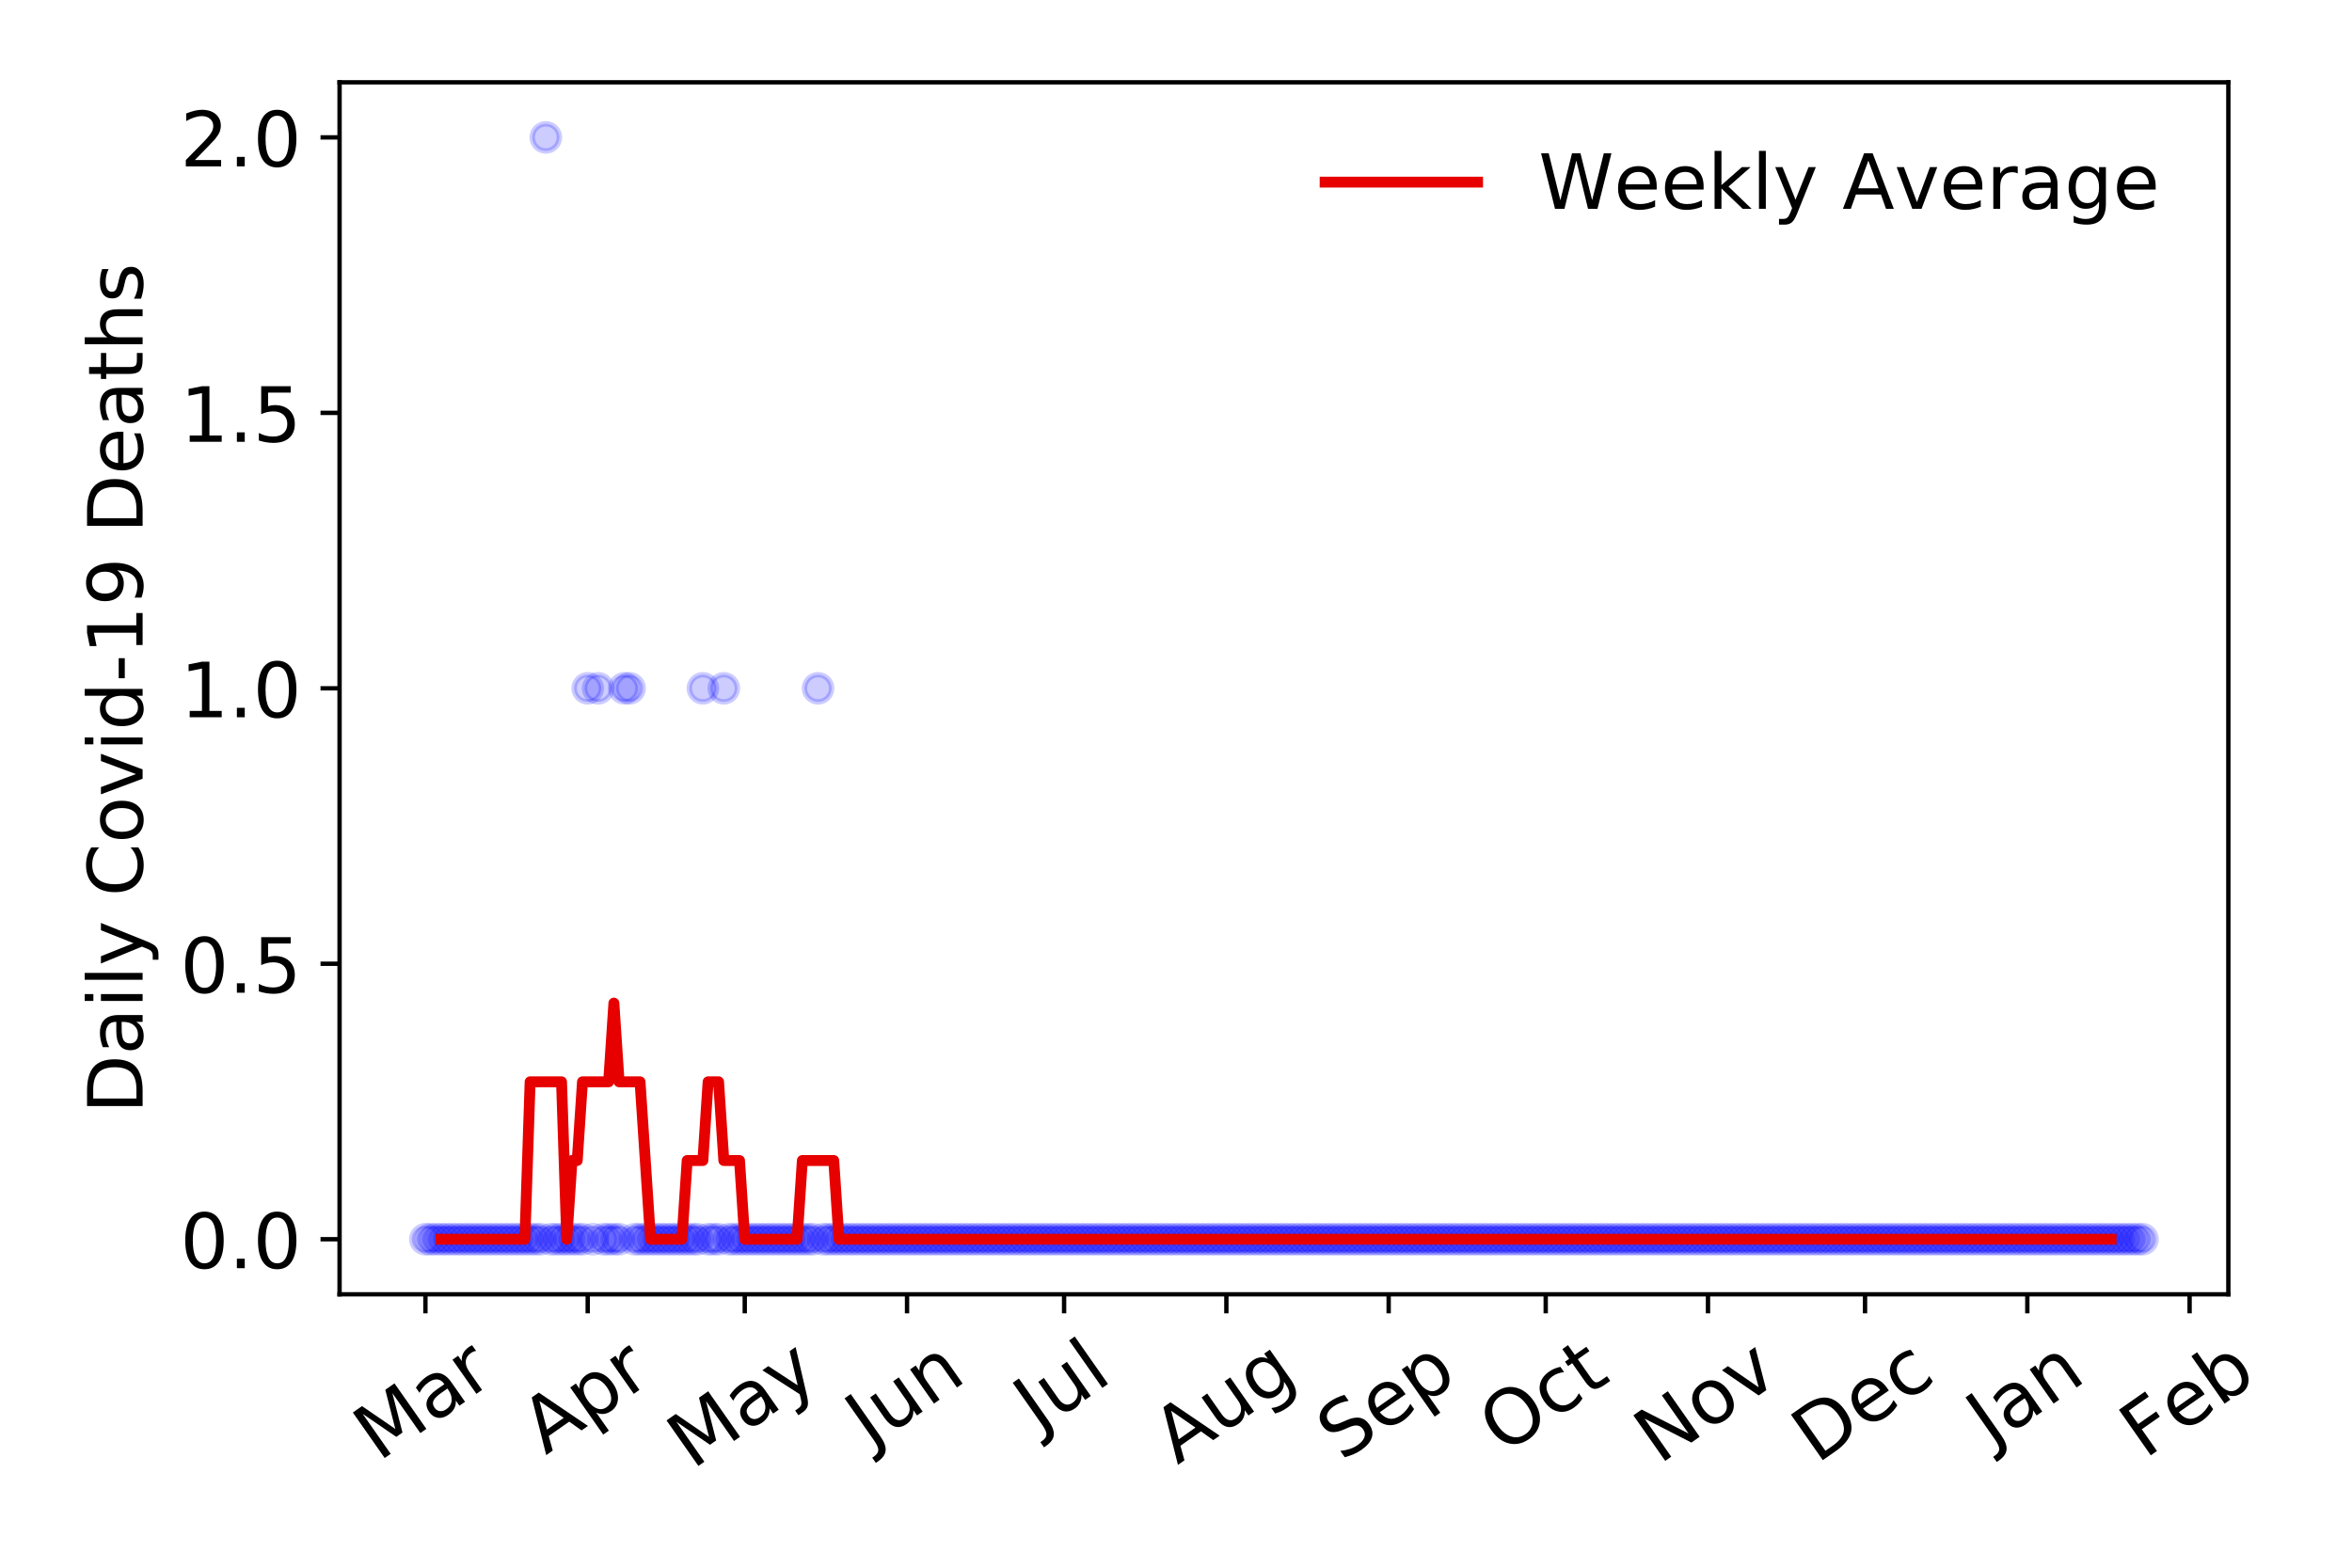 <?xml version="1.0" encoding="utf-8" standalone="no"?>
<!DOCTYPE svg PUBLIC "-//W3C//DTD SVG 1.1//EN"
  "http://www.w3.org/Graphics/SVG/1.1/DTD/svg11.dtd">
<!-- Created with matplotlib (https://matplotlib.org/) -->
<svg height="288pt" version="1.1" viewBox="0 0 432 288" width="432pt" xmlns="http://www.w3.org/2000/svg" xmlns:xlink="http://www.w3.org/1999/xlink">
 <defs>
  <style type="text/css">
*{stroke-linecap:butt;stroke-linejoin:round;}
  </style>
 </defs>
 <g id="figure_1">
  <g id="patch_1">
   <path d="M 0 288 
L 432 288 
L 432 0 
L 0 0 
z
" style="fill:#ffffff;"/>
  </g>
  <g id="axes_1">
   <g id="patch_2">
    <path d="M 62.37 237.778 
L 409.288 237.778 
L 409.288 15.12 
L 62.37 15.12 
z
" style="fill:#ffffff;"/>
   </g>
   <g id="matplotlib.axis_1">
    <g id="xtick_1">
     <g id="line2d_1">
      <defs>
       <path d="M 0 0 
L 0 3.5 
" id="m33d39da583" style="stroke:#000000;stroke-width:0.8;"/>
      </defs>
      <g>
       <use style="stroke:#000000;stroke-width:0.8;" x="78.139" xlink:href="#m33d39da583" y="237.778"/>
      </g>
     </g>
     <g id="text_1">
      <!-- Mar -->
      <defs>
       <path d="M 9.812 72.906 
L 24.516 72.906 
L 43.109 23.297 
L 61.812 72.906 
L 76.516 72.906 
L 76.516 0 
L 66.891 0 
L 66.891 64.016 
L 48.094 14.016 
L 38.188 14.016 
L 19.391 64.016 
L 19.391 0 
L 9.812 0 
z
" id="DejaVuSans-77"/>
       <path d="M 34.281 27.484 
Q 23.391 27.484 19.188 25 
Q 14.984 22.516 14.984 16.5 
Q 14.984 11.719 18.141 8.906 
Q 21.297 6.109 26.703 6.109 
Q 34.188 6.109 38.703 11.406 
Q 43.219 16.703 43.219 25.484 
L 43.219 27.484 
z
M 52.203 31.203 
L 52.203 0 
L 43.219 0 
L 43.219 8.297 
Q 40.141 3.328 35.547 0.953 
Q 30.953 -1.422 24.312 -1.422 
Q 15.922 -1.422 10.953 3.297 
Q 6 8.016 6 15.922 
Q 6 25.141 12.172 29.828 
Q 18.359 34.516 30.609 34.516 
L 43.219 34.516 
L 43.219 35.406 
Q 43.219 41.609 39.141 45 
Q 35.062 48.391 27.688 48.391 
Q 23 48.391 18.547 47.266 
Q 14.109 46.141 10.016 43.891 
L 10.016 52.203 
Q 14.938 54.109 19.578 55.047 
Q 24.219 56 28.609 56 
Q 40.484 56 46.344 49.844 
Q 52.203 43.703 52.203 31.203 
z
" id="DejaVuSans-97"/>
       <path d="M 41.109 46.297 
Q 39.594 47.172 37.812 47.578 
Q 36.031 48 33.891 48 
Q 26.266 48 22.188 43.047 
Q 18.109 38.094 18.109 28.812 
L 18.109 0 
L 9.078 0 
L 9.078 54.688 
L 18.109 54.688 
L 18.109 46.188 
Q 20.953 51.172 25.484 53.578 
Q 30.031 56 36.531 56 
Q 37.453 56 38.578 55.875 
Q 39.703 55.766 41.062 55.516 
z
" id="DejaVuSans-114"/>
      </defs>
      <g transform="translate(69.536 268.643)rotate(-35)scale(0.14 -0.14)">
       <use xlink:href="#DejaVuSans-77"/>
       <use x="86.279" xlink:href="#DejaVuSans-97"/>
       <use x="147.559" xlink:href="#DejaVuSans-114"/>
      </g>
     </g>
    </g>
    <g id="xtick_2">
     <g id="line2d_2">
      <g>
       <use style="stroke:#000000;stroke-width:0.8;" x="107.946" xlink:href="#m33d39da583" y="237.778"/>
      </g>
     </g>
     <g id="text_2">
      <!-- Apr -->
      <defs>
       <path d="M 34.188 63.188 
L 20.797 26.906 
L 47.609 26.906 
z
M 28.609 72.906 
L 39.797 72.906 
L 67.578 0 
L 57.328 0 
L 50.688 18.703 
L 17.828 18.703 
L 11.188 0 
L 0.781 0 
z
" id="DejaVuSans-65"/>
       <path d="M 18.109 8.203 
L 18.109 -20.797 
L 9.078 -20.797 
L 9.078 54.688 
L 18.109 54.688 
L 18.109 46.391 
Q 20.953 51.266 25.266 53.625 
Q 29.594 56 35.594 56 
Q 45.562 56 51.781 48.094 
Q 58.016 40.188 58.016 27.297 
Q 58.016 14.406 51.781 6.484 
Q 45.562 -1.422 35.594 -1.422 
Q 29.594 -1.422 25.266 0.953 
Q 20.953 3.328 18.109 8.203 
z
M 48.688 27.297 
Q 48.688 37.203 44.609 42.844 
Q 40.531 48.484 33.406 48.484 
Q 26.266 48.484 22.188 42.844 
Q 18.109 37.203 18.109 27.297 
Q 18.109 17.391 22.188 11.75 
Q 26.266 6.109 33.406 6.109 
Q 40.531 6.109 44.609 11.75 
Q 48.688 17.391 48.688 27.297 
z
" id="DejaVuSans-112"/>
      </defs>
      <g transform="translate(100.242 267.384)rotate(-35)scale(0.14 -0.14)">
       <use xlink:href="#DejaVuSans-65"/>
       <use x="68.408" xlink:href="#DejaVuSans-112"/>
       <use x="131.885" xlink:href="#DejaVuSans-114"/>
      </g>
     </g>
    </g>
    <g id="xtick_3">
     <g id="line2d_3">
      <g>
       <use style="stroke:#000000;stroke-width:0.8;" x="136.792" xlink:href="#m33d39da583" y="237.778"/>
      </g>
     </g>
     <g id="text_3">
      <!-- May -->
      <defs>
       <path d="M 32.172 -5.078 
Q 28.375 -14.844 24.75 -17.812 
Q 21.141 -20.797 15.094 -20.797 
L 7.906 -20.797 
L 7.906 -13.281 
L 13.188 -13.281 
Q 16.891 -13.281 18.938 -11.516 
Q 21 -9.766 23.484 -3.219 
L 25.094 0.875 
L 2.984 54.688 
L 12.5 54.688 
L 29.594 11.922 
L 46.688 54.688 
L 56.203 54.688 
z
" id="DejaVuSans-121"/>
      </defs>
      <g transform="translate(127.153 270.094)rotate(-35)scale(0.14 -0.14)">
       <use xlink:href="#DejaVuSans-77"/>
       <use x="86.279" xlink:href="#DejaVuSans-97"/>
       <use x="147.559" xlink:href="#DejaVuSans-121"/>
      </g>
     </g>
    </g>
    <g id="xtick_4">
     <g id="line2d_4">
      <g>
       <use style="stroke:#000000;stroke-width:0.8;" x="166.599" xlink:href="#m33d39da583" y="237.778"/>
      </g>
     </g>
     <g id="text_4">
      <!-- Jun -->
      <defs>
       <path d="M 9.812 72.906 
L 19.672 72.906 
L 19.672 5.078 
Q 19.672 -8.109 14.672 -14.062 
Q 9.672 -20.016 -1.422 -20.016 
L -5.172 -20.016 
L -5.172 -11.719 
L -2.094 -11.719 
Q 4.438 -11.719 7.125 -8.047 
Q 9.812 -4.391 9.812 5.078 
z
" id="DejaVuSans-74"/>
       <path d="M 8.5 21.578 
L 8.5 54.688 
L 17.484 54.688 
L 17.484 21.922 
Q 17.484 14.156 20.5 10.266 
Q 23.531 6.391 29.594 6.391 
Q 36.859 6.391 41.078 11.031 
Q 45.312 15.672 45.312 23.688 
L 45.312 54.688 
L 54.297 54.688 
L 54.297 0 
L 45.312 0 
L 45.312 8.406 
Q 42.047 3.422 37.719 1 
Q 33.406 -1.422 27.688 -1.422 
Q 18.266 -1.422 13.375 4.438 
Q 8.5 10.297 8.5 21.578 
z
M 31.109 56 
z
" id="DejaVuSans-117"/>
       <path d="M 54.891 33.016 
L 54.891 0 
L 45.906 0 
L 45.906 32.719 
Q 45.906 40.484 42.875 44.328 
Q 39.844 48.188 33.797 48.188 
Q 26.516 48.188 22.312 43.547 
Q 18.109 38.922 18.109 30.906 
L 18.109 0 
L 9.078 0 
L 9.078 54.688 
L 18.109 54.688 
L 18.109 46.188 
Q 21.344 51.125 25.703 53.562 
Q 30.078 56 35.797 56 
Q 45.219 56 50.047 50.172 
Q 54.891 44.344 54.891 33.016 
z
" id="DejaVuSans-110"/>
      </defs>
      <g transform="translate(159.855 266.039)rotate(-35)scale(0.14 -0.14)">
       <use xlink:href="#DejaVuSans-74"/>
       <use x="29.492" xlink:href="#DejaVuSans-117"/>
       <use x="92.871" xlink:href="#DejaVuSans-110"/>
      </g>
     </g>
    </g>
    <g id="xtick_5">
     <g id="line2d_5">
      <g>
       <use style="stroke:#000000;stroke-width:0.8;" x="195.445" xlink:href="#m33d39da583" y="237.778"/>
      </g>
     </g>
     <g id="text_5">
      <!-- Jul -->
      <defs>
       <path d="M 9.422 75.984 
L 18.406 75.984 
L 18.406 0 
L 9.422 0 
z
" id="DejaVuSans-108"/>
      </defs>
      <g transform="translate(190.742 263.181)rotate(-35)scale(0.14 -0.14)">
       <use xlink:href="#DejaVuSans-74"/>
       <use x="29.492" xlink:href="#DejaVuSans-117"/>
       <use x="92.871" xlink:href="#DejaVuSans-108"/>
      </g>
     </g>
    </g>
    <g id="xtick_6">
     <g id="line2d_6">
      <g>
       <use style="stroke:#000000;stroke-width:0.8;" x="225.252" xlink:href="#m33d39da583" y="237.778"/>
      </g>
     </g>
     <g id="text_6">
      <!-- Aug -->
      <defs>
       <path d="M 45.406 27.984 
Q 45.406 37.75 41.375 43.109 
Q 37.359 48.484 30.078 48.484 
Q 22.859 48.484 18.828 43.109 
Q 14.797 37.75 14.797 27.984 
Q 14.797 18.266 18.828 12.891 
Q 22.859 7.516 30.078 7.516 
Q 37.359 7.516 41.375 12.891 
Q 45.406 18.266 45.406 27.984 
z
M 54.391 6.781 
Q 54.391 -7.172 48.188 -13.984 
Q 42 -20.797 29.203 -20.797 
Q 24.469 -20.797 20.266 -20.094 
Q 16.062 -19.391 12.109 -17.922 
L 12.109 -9.188 
Q 16.062 -11.328 19.922 -12.344 
Q 23.781 -13.375 27.781 -13.375 
Q 36.625 -13.375 41.016 -8.766 
Q 45.406 -4.156 45.406 5.172 
L 45.406 9.625 
Q 42.625 4.781 38.281 2.391 
Q 33.938 0 27.875 0 
Q 17.828 0 11.672 7.656 
Q 5.516 15.328 5.516 27.984 
Q 5.516 40.672 11.672 48.328 
Q 17.828 56 27.875 56 
Q 33.938 56 38.281 53.609 
Q 42.625 51.219 45.406 46.391 
L 45.406 54.688 
L 54.391 54.688 
z
" id="DejaVuSans-103"/>
      </defs>
      <g transform="translate(216.271 269.172)rotate(-35)scale(0.14 -0.14)">
       <use xlink:href="#DejaVuSans-65"/>
       <use x="68.408" xlink:href="#DejaVuSans-117"/>
       <use x="131.787" xlink:href="#DejaVuSans-103"/>
      </g>
     </g>
    </g>
    <g id="xtick_7">
     <g id="line2d_7">
      <g>
       <use style="stroke:#000000;stroke-width:0.8;" x="255.059" xlink:href="#m33d39da583" y="237.778"/>
      </g>
     </g>
     <g id="text_7">
      <!-- Sep -->
      <defs>
       <path d="M 53.516 70.516 
L 53.516 60.891 
Q 47.906 63.578 42.922 64.891 
Q 37.938 66.219 33.297 66.219 
Q 25.25 66.219 20.875 63.094 
Q 16.5 59.969 16.5 54.203 
Q 16.5 49.359 19.406 46.891 
Q 22.312 44.438 30.422 42.922 
L 36.375 41.703 
Q 47.406 39.594 52.656 34.297 
Q 57.906 29 57.906 20.125 
Q 57.906 9.516 50.797 4.047 
Q 43.703 -1.422 29.984 -1.422 
Q 24.812 -1.422 18.969 -0.25 
Q 13.141 0.922 6.891 3.219 
L 6.891 13.375 
Q 12.891 10.016 18.656 8.297 
Q 24.422 6.594 29.984 6.594 
Q 38.422 6.594 43.016 9.906 
Q 47.609 13.234 47.609 19.391 
Q 47.609 24.75 44.312 27.781 
Q 41.016 30.812 33.5 32.328 
L 27.484 33.5 
Q 16.453 35.688 11.516 40.375 
Q 6.594 45.062 6.594 53.422 
Q 6.594 63.094 13.406 68.656 
Q 20.219 74.219 32.172 74.219 
Q 37.312 74.219 42.625 73.281 
Q 47.953 72.359 53.516 70.516 
z
" id="DejaVuSans-83"/>
       <path d="M 56.203 29.594 
L 56.203 25.203 
L 14.891 25.203 
Q 15.484 15.922 20.484 11.062 
Q 25.484 6.203 34.422 6.203 
Q 39.594 6.203 44.453 7.469 
Q 49.312 8.734 54.109 11.281 
L 54.109 2.781 
Q 49.266 0.734 44.188 -0.344 
Q 39.109 -1.422 33.891 -1.422 
Q 20.797 -1.422 13.156 6.188 
Q 5.516 13.812 5.516 26.812 
Q 5.516 40.234 12.766 48.109 
Q 20.016 56 32.328 56 
Q 43.359 56 49.781 48.891 
Q 56.203 41.797 56.203 29.594 
z
M 47.219 32.234 
Q 47.125 39.594 43.094 43.984 
Q 39.062 48.391 32.422 48.391 
Q 24.906 48.391 20.391 44.141 
Q 15.875 39.891 15.188 32.172 
z
" id="DejaVuSans-101"/>
      </defs>
      <g transform="translate(246.466 268.629)rotate(-35)scale(0.14 -0.14)">
       <use xlink:href="#DejaVuSans-83"/>
       <use x="63.477" xlink:href="#DejaVuSans-101"/>
       <use x="125" xlink:href="#DejaVuSans-112"/>
      </g>
     </g>
    </g>
    <g id="xtick_8">
     <g id="line2d_8">
      <g>
       <use style="stroke:#000000;stroke-width:0.8;" x="283.905" xlink:href="#m33d39da583" y="237.778"/>
      </g>
     </g>
     <g id="text_8">
      <!-- Oct -->
      <defs>
       <path d="M 39.406 66.219 
Q 28.656 66.219 22.328 58.203 
Q 16.016 50.203 16.016 36.375 
Q 16.016 22.609 22.328 14.594 
Q 28.656 6.594 39.406 6.594 
Q 50.141 6.594 56.422 14.594 
Q 62.703 22.609 62.703 36.375 
Q 62.703 50.203 56.422 58.203 
Q 50.141 66.219 39.406 66.219 
z
M 39.406 74.219 
Q 54.734 74.219 63.906 63.938 
Q 73.094 53.656 73.094 36.375 
Q 73.094 19.141 63.906 8.859 
Q 54.734 -1.422 39.406 -1.422 
Q 24.031 -1.422 14.812 8.828 
Q 5.609 19.094 5.609 36.375 
Q 5.609 53.656 14.812 63.938 
Q 24.031 74.219 39.406 74.219 
z
" id="DejaVuSans-79"/>
       <path d="M 48.781 52.594 
L 48.781 44.188 
Q 44.969 46.297 41.141 47.344 
Q 37.312 48.391 33.406 48.391 
Q 24.656 48.391 19.812 42.844 
Q 14.984 37.312 14.984 27.297 
Q 14.984 17.281 19.812 11.734 
Q 24.656 6.203 33.406 6.203 
Q 37.312 6.203 41.141 7.25 
Q 44.969 8.297 48.781 10.406 
L 48.781 2.094 
Q 45.016 0.344 40.984 -0.531 
Q 36.969 -1.422 32.422 -1.422 
Q 20.062 -1.422 12.781 6.344 
Q 5.516 14.109 5.516 27.297 
Q 5.516 40.672 12.859 48.328 
Q 20.219 56 33.016 56 
Q 37.156 56 41.109 55.141 
Q 45.062 54.297 48.781 52.594 
z
" id="DejaVuSans-99"/>
       <path d="M 18.312 70.219 
L 18.312 54.688 
L 36.812 54.688 
L 36.812 47.703 
L 18.312 47.703 
L 18.312 18.016 
Q 18.312 11.328 20.141 9.422 
Q 21.969 7.516 27.594 7.516 
L 36.812 7.516 
L 36.812 0 
L 27.594 0 
Q 17.188 0 13.234 3.875 
Q 9.281 7.766 9.281 18.016 
L 9.281 47.703 
L 2.688 47.703 
L 2.688 54.688 
L 9.281 54.688 
L 9.281 70.219 
z
" id="DejaVuSans-116"/>
      </defs>
      <g transform="translate(276.206 267.377)rotate(-35)scale(0.14 -0.14)">
       <use xlink:href="#DejaVuSans-79"/>
       <use x="78.711" xlink:href="#DejaVuSans-99"/>
       <use x="133.691" xlink:href="#DejaVuSans-116"/>
      </g>
     </g>
    </g>
    <g id="xtick_9">
     <g id="line2d_9">
      <g>
       <use style="stroke:#000000;stroke-width:0.8;" x="313.712" xlink:href="#m33d39da583" y="237.778"/>
      </g>
     </g>
     <g id="text_9">
      <!-- Nov -->
      <defs>
       <path d="M 9.812 72.906 
L 23.094 72.906 
L 55.422 11.922 
L 55.422 72.906 
L 64.984 72.906 
L 64.984 0 
L 51.703 0 
L 19.391 60.984 
L 19.391 0 
L 9.812 0 
z
" id="DejaVuSans-78"/>
       <path d="M 30.609 48.391 
Q 23.391 48.391 19.188 42.75 
Q 14.984 37.109 14.984 27.297 
Q 14.984 17.484 19.156 11.844 
Q 23.344 6.203 30.609 6.203 
Q 37.797 6.203 41.984 11.859 
Q 46.188 17.531 46.188 27.297 
Q 46.188 37.016 41.984 42.703 
Q 37.797 48.391 30.609 48.391 
z
M 30.609 56 
Q 42.328 56 49.016 48.375 
Q 55.719 40.766 55.719 27.297 
Q 55.719 13.875 49.016 6.219 
Q 42.328 -1.422 30.609 -1.422 
Q 18.844 -1.422 12.172 6.219 
Q 5.516 13.875 5.516 27.297 
Q 5.516 40.766 12.172 48.375 
Q 18.844 56 30.609 56 
z
" id="DejaVuSans-111"/>
       <path d="M 2.984 54.688 
L 12.5 54.688 
L 29.594 8.797 
L 46.688 54.688 
L 56.203 54.688 
L 35.688 0 
L 23.484 0 
z
" id="DejaVuSans-118"/>
      </defs>
      <g transform="translate(304.736 269.166)rotate(-35)scale(0.14 -0.14)">
       <use xlink:href="#DejaVuSans-78"/>
       <use x="74.805" xlink:href="#DejaVuSans-111"/>
       <use x="135.986" xlink:href="#DejaVuSans-118"/>
      </g>
     </g>
    </g>
    <g id="xtick_10">
     <g id="line2d_10">
      <g>
       <use style="stroke:#000000;stroke-width:0.8;" x="342.558" xlink:href="#m33d39da583" y="237.778"/>
      </g>
     </g>
     <g id="text_10">
      <!-- Dec -->
      <defs>
       <path d="M 19.672 64.797 
L 19.672 8.109 
L 31.594 8.109 
Q 46.688 8.109 53.688 14.938 
Q 60.688 21.781 60.688 36.531 
Q 60.688 51.172 53.688 57.984 
Q 46.688 64.797 31.594 64.797 
z
M 9.812 72.906 
L 30.078 72.906 
Q 51.266 72.906 61.172 64.094 
Q 71.094 55.281 71.094 36.531 
Q 71.094 17.672 61.125 8.828 
Q 51.172 0 30.078 0 
L 9.812 0 
z
" id="DejaVuSans-68"/>
      </defs>
      <g transform="translate(333.677 269.032)rotate(-35)scale(0.14 -0.14)">
       <use xlink:href="#DejaVuSans-68"/>
       <use x="77.002" xlink:href="#DejaVuSans-101"/>
       <use x="138.525" xlink:href="#DejaVuSans-99"/>
      </g>
     </g>
    </g>
    <g id="xtick_11">
     <g id="line2d_11">
      <g>
       <use style="stroke:#000000;stroke-width:0.8;" x="372.365" xlink:href="#m33d39da583" y="237.778"/>
      </g>
     </g>
     <g id="text_11">
      <!-- Jan -->
      <g transform="translate(365.741 265.871)rotate(-35)scale(0.14 -0.14)">
       <use xlink:href="#DejaVuSans-74"/>
       <use x="29.492" xlink:href="#DejaVuSans-97"/>
       <use x="90.771" xlink:href="#DejaVuSans-110"/>
      </g>
     </g>
    </g>
    <g id="xtick_12">
     <g id="line2d_12">
      <g>
       <use style="stroke:#000000;stroke-width:0.8;" x="402.172" xlink:href="#m33d39da583" y="237.778"/>
      </g>
     </g>
     <g id="text_12">
      <!-- Feb -->
      <defs>
       <path d="M 9.812 72.906 
L 51.703 72.906 
L 51.703 64.594 
L 19.672 64.594 
L 19.672 43.109 
L 48.578 43.109 
L 48.578 34.812 
L 19.672 34.812 
L 19.672 0 
L 9.812 0 
z
" id="DejaVuSans-70"/>
       <path d="M 48.688 27.297 
Q 48.688 37.203 44.609 42.844 
Q 40.531 48.484 33.406 48.484 
Q 26.266 48.484 22.188 42.844 
Q 18.109 37.203 18.109 27.297 
Q 18.109 17.391 22.188 11.75 
Q 26.266 6.109 33.406 6.109 
Q 40.531 6.109 44.609 11.75 
Q 48.688 17.391 48.688 27.297 
z
M 18.109 46.391 
Q 20.953 51.266 25.266 53.625 
Q 29.594 56 35.594 56 
Q 45.562 56 51.781 48.094 
Q 58.016 40.188 58.016 27.297 
Q 58.016 14.406 51.781 6.484 
Q 45.562 -1.422 35.594 -1.422 
Q 29.594 -1.422 25.266 0.953 
Q 20.953 3.328 18.109 8.203 
L 18.109 0 
L 9.078 0 
L 9.078 75.984 
L 18.109 75.984 
z
" id="DejaVuSans-98"/>
      </defs>
      <g transform="translate(393.926 268.143)rotate(-35)scale(0.14 -0.14)">
       <use xlink:href="#DejaVuSans-70"/>
       <use x="57.441" xlink:href="#DejaVuSans-101"/>
       <use x="118.965" xlink:href="#DejaVuSans-98"/>
      </g>
     </g>
    </g>
   </g>
   <g id="matplotlib.axis_2">
    <g id="ytick_1">
     <g id="line2d_13">
      <defs>
       <path d="M 0 0 
L -3.5 0 
" id="mdd5d0d0872" style="stroke:#000000;stroke-width:0.8;"/>
      </defs>
      <g>
       <use style="stroke:#000000;stroke-width:0.8;" x="62.37" xlink:href="#mdd5d0d0872" y="227.657"/>
      </g>
     </g>
     <g id="text_13">
      <!-- 0.0 -->
      <defs>
       <path d="M 31.781 66.406 
Q 24.172 66.406 20.328 58.906 
Q 16.5 51.422 16.5 36.375 
Q 16.5 21.391 20.328 13.891 
Q 24.172 6.391 31.781 6.391 
Q 39.453 6.391 43.281 13.891 
Q 47.125 21.391 47.125 36.375 
Q 47.125 51.422 43.281 58.906 
Q 39.453 66.406 31.781 66.406 
z
M 31.781 74.219 
Q 44.047 74.219 50.516 64.516 
Q 56.984 54.828 56.984 36.375 
Q 56.984 17.969 50.516 8.266 
Q 44.047 -1.422 31.781 -1.422 
Q 19.531 -1.422 13.062 8.266 
Q 6.594 17.969 6.594 36.375 
Q 6.594 54.828 13.062 64.516 
Q 19.531 74.219 31.781 74.219 
z
" id="DejaVuSans-48"/>
       <path d="M 10.688 12.406 
L 21 12.406 
L 21 0 
L 10.688 0 
z
" id="DejaVuSans-46"/>
      </defs>
      <g transform="translate(33.106 232.976)scale(0.14 -0.14)">
       <use xlink:href="#DejaVuSans-48"/>
       <use x="63.623" xlink:href="#DejaVuSans-46"/>
       <use x="95.41" xlink:href="#DejaVuSans-48"/>
      </g>
     </g>
    </g>
    <g id="ytick_2">
     <g id="line2d_14">
      <g>
       <use style="stroke:#000000;stroke-width:0.8;" x="62.37" xlink:href="#mdd5d0d0872" y="177.053"/>
      </g>
     </g>
     <g id="text_14">
      <!-- 0.5 -->
      <defs>
       <path d="M 10.797 72.906 
L 49.516 72.906 
L 49.516 64.594 
L 19.828 64.594 
L 19.828 46.734 
Q 21.969 47.469 24.109 47.828 
Q 26.266 48.188 28.422 48.188 
Q 40.625 48.188 47.75 41.5 
Q 54.891 34.812 54.891 23.391 
Q 54.891 11.625 47.562 5.094 
Q 40.234 -1.422 26.906 -1.422 
Q 22.312 -1.422 17.547 -0.641 
Q 12.797 0.141 7.719 1.703 
L 7.719 11.625 
Q 12.109 9.234 16.797 8.062 
Q 21.484 6.891 26.703 6.891 
Q 35.156 6.891 40.078 11.328 
Q 45.016 15.766 45.016 23.391 
Q 45.016 31 40.078 35.438 
Q 35.156 39.891 26.703 39.891 
Q 22.75 39.891 18.812 39.016 
Q 14.891 38.141 10.797 36.281 
z
" id="DejaVuSans-53"/>
      </defs>
      <g transform="translate(33.106 182.372)scale(0.14 -0.14)">
       <use xlink:href="#DejaVuSans-48"/>
       <use x="63.623" xlink:href="#DejaVuSans-46"/>
       <use x="95.41" xlink:href="#DejaVuSans-53"/>
      </g>
     </g>
    </g>
    <g id="ytick_3">
     <g id="line2d_15">
      <g>
       <use style="stroke:#000000;stroke-width:0.8;" x="62.37" xlink:href="#mdd5d0d0872" y="126.449"/>
      </g>
     </g>
     <g id="text_15">
      <!-- 1.0 -->
      <defs>
       <path d="M 12.406 8.297 
L 28.516 8.297 
L 28.516 63.922 
L 10.984 60.406 
L 10.984 69.391 
L 28.422 72.906 
L 38.281 72.906 
L 38.281 8.297 
L 54.391 8.297 
L 54.391 0 
L 12.406 0 
z
" id="DejaVuSans-49"/>
      </defs>
      <g transform="translate(33.106 131.768)scale(0.14 -0.14)">
       <use xlink:href="#DejaVuSans-49"/>
       <use x="63.623" xlink:href="#DejaVuSans-46"/>
       <use x="95.41" xlink:href="#DejaVuSans-48"/>
      </g>
     </g>
    </g>
    <g id="ytick_4">
     <g id="line2d_16">
      <g>
       <use style="stroke:#000000;stroke-width:0.8;" x="62.37" xlink:href="#mdd5d0d0872" y="75.845"/>
      </g>
     </g>
     <g id="text_16">
      <!-- 1.5 -->
      <g transform="translate(33.106 81.164)scale(0.14 -0.14)">
       <use xlink:href="#DejaVuSans-49"/>
       <use x="63.623" xlink:href="#DejaVuSans-46"/>
       <use x="95.41" xlink:href="#DejaVuSans-53"/>
      </g>
     </g>
    </g>
    <g id="ytick_5">
     <g id="line2d_17">
      <g>
       <use style="stroke:#000000;stroke-width:0.8;" x="62.37" xlink:href="#mdd5d0d0872" y="25.241"/>
      </g>
     </g>
     <g id="text_17">
      <!-- 2.0 -->
      <defs>
       <path d="M 19.188 8.297 
L 53.609 8.297 
L 53.609 0 
L 7.328 0 
L 7.328 8.297 
Q 12.938 14.109 22.625 23.891 
Q 32.328 33.688 34.812 36.531 
Q 39.547 41.844 41.422 45.531 
Q 43.312 49.219 43.312 52.781 
Q 43.312 58.594 39.234 62.25 
Q 35.156 65.922 28.609 65.922 
Q 23.969 65.922 18.812 64.312 
Q 13.672 62.703 7.812 59.422 
L 7.812 69.391 
Q 13.766 71.781 18.938 73 
Q 24.125 74.219 28.422 74.219 
Q 39.75 74.219 46.484 68.547 
Q 53.219 62.891 53.219 53.422 
Q 53.219 48.922 51.531 44.891 
Q 49.859 40.875 45.406 35.406 
Q 44.188 33.984 37.641 27.219 
Q 31.109 20.453 19.188 8.297 
z
" id="DejaVuSans-50"/>
      </defs>
      <g transform="translate(33.106 30.56)scale(0.14 -0.14)">
       <use xlink:href="#DejaVuSans-50"/>
       <use x="63.623" xlink:href="#DejaVuSans-46"/>
       <use x="95.41" xlink:href="#DejaVuSans-48"/>
      </g>
     </g>
    </g>
    <g id="text_18">
     <!-- Daily Covid-19 Deaths -->
     <defs>
      <path d="M 9.422 54.688 
L 18.406 54.688 
L 18.406 0 
L 9.422 0 
z
M 9.422 75.984 
L 18.406 75.984 
L 18.406 64.594 
L 9.422 64.594 
z
" id="DejaVuSans-105"/>
      <path id="DejaVuSans-32"/>
      <path d="M 64.406 67.281 
L 64.406 56.891 
Q 59.422 61.531 53.781 63.812 
Q 48.141 66.109 41.797 66.109 
Q 29.297 66.109 22.656 58.469 
Q 16.016 50.828 16.016 36.375 
Q 16.016 21.969 22.656 14.328 
Q 29.297 6.688 41.797 6.688 
Q 48.141 6.688 53.781 8.984 
Q 59.422 11.281 64.406 15.922 
L 64.406 5.609 
Q 59.234 2.094 53.438 0.328 
Q 47.656 -1.422 41.219 -1.422 
Q 24.656 -1.422 15.125 8.703 
Q 5.609 18.844 5.609 36.375 
Q 5.609 53.953 15.125 64.078 
Q 24.656 74.219 41.219 74.219 
Q 47.75 74.219 53.531 72.484 
Q 59.328 70.75 64.406 67.281 
z
" id="DejaVuSans-67"/>
      <path d="M 45.406 46.391 
L 45.406 75.984 
L 54.391 75.984 
L 54.391 0 
L 45.406 0 
L 45.406 8.203 
Q 42.578 3.328 38.25 0.953 
Q 33.938 -1.422 27.875 -1.422 
Q 17.969 -1.422 11.734 6.484 
Q 5.516 14.406 5.516 27.297 
Q 5.516 40.188 11.734 48.094 
Q 17.969 56 27.875 56 
Q 33.938 56 38.25 53.625 
Q 42.578 51.266 45.406 46.391 
z
M 14.797 27.297 
Q 14.797 17.391 18.875 11.75 
Q 22.953 6.109 30.078 6.109 
Q 37.203 6.109 41.297 11.75 
Q 45.406 17.391 45.406 27.297 
Q 45.406 37.203 41.297 42.844 
Q 37.203 48.484 30.078 48.484 
Q 22.953 48.484 18.875 42.844 
Q 14.797 37.203 14.797 27.297 
z
" id="DejaVuSans-100"/>
      <path d="M 4.891 31.391 
L 31.203 31.391 
L 31.203 23.391 
L 4.891 23.391 
z
" id="DejaVuSans-45"/>
      <path d="M 10.984 1.516 
L 10.984 10.5 
Q 14.703 8.734 18.5 7.812 
Q 22.312 6.891 25.984 6.891 
Q 35.75 6.891 40.891 13.453 
Q 46.047 20.016 46.781 33.406 
Q 43.953 29.203 39.594 26.953 
Q 35.25 24.703 29.984 24.703 
Q 19.047 24.703 12.672 31.312 
Q 6.297 37.938 6.297 49.422 
Q 6.297 60.641 12.938 67.422 
Q 19.578 74.219 30.609 74.219 
Q 43.266 74.219 49.922 64.516 
Q 56.594 54.828 56.594 36.375 
Q 56.594 19.141 48.406 8.859 
Q 40.234 -1.422 26.422 -1.422 
Q 22.703 -1.422 18.891 -0.688 
Q 15.094 0.047 10.984 1.516 
z
M 30.609 32.422 
Q 37.25 32.422 41.125 36.953 
Q 45.016 41.5 45.016 49.422 
Q 45.016 57.281 41.125 61.844 
Q 37.25 66.406 30.609 66.406 
Q 23.969 66.406 20.094 61.844 
Q 16.219 57.281 16.219 49.422 
Q 16.219 41.5 20.094 36.953 
Q 23.969 32.422 30.609 32.422 
z
" id="DejaVuSans-57"/>
      <path d="M 54.891 33.016 
L 54.891 0 
L 45.906 0 
L 45.906 32.719 
Q 45.906 40.484 42.875 44.328 
Q 39.844 48.188 33.797 48.188 
Q 26.516 48.188 22.312 43.547 
Q 18.109 38.922 18.109 30.906 
L 18.109 0 
L 9.078 0 
L 9.078 75.984 
L 18.109 75.984 
L 18.109 46.188 
Q 21.344 51.125 25.703 53.562 
Q 30.078 56 35.797 56 
Q 45.219 56 50.047 50.172 
Q 54.891 44.344 54.891 33.016 
z
" id="DejaVuSans-104"/>
      <path d="M 44.281 53.078 
L 44.281 44.578 
Q 40.484 46.531 36.375 47.5 
Q 32.281 48.484 27.875 48.484 
Q 21.188 48.484 17.844 46.438 
Q 14.5 44.391 14.5 40.281 
Q 14.5 37.156 16.891 35.375 
Q 19.281 33.594 26.516 31.984 
L 29.594 31.297 
Q 39.156 29.25 43.188 25.516 
Q 47.219 21.781 47.219 15.094 
Q 47.219 7.469 41.188 3.016 
Q 35.156 -1.422 24.609 -1.422 
Q 20.219 -1.422 15.453 -0.562 
Q 10.688 0.297 5.422 2 
L 5.422 11.281 
Q 10.406 8.688 15.234 7.391 
Q 20.062 6.109 24.812 6.109 
Q 31.156 6.109 34.562 8.281 
Q 37.984 10.453 37.984 14.406 
Q 37.984 18.062 35.516 20.016 
Q 33.062 21.969 24.703 23.781 
L 21.578 24.516 
Q 13.234 26.266 9.516 29.906 
Q 5.812 33.547 5.812 39.891 
Q 5.812 47.609 11.281 51.797 
Q 16.75 56 26.812 56 
Q 31.781 56 36.172 55.266 
Q 40.578 54.547 44.281 53.078 
z
" id="DejaVuSans-115"/>
     </defs>
     <g transform="translate(26.194 204.56)rotate(-90)scale(0.14 -0.14)">
      <use xlink:href="#DejaVuSans-68"/>
      <use x="77.002" xlink:href="#DejaVuSans-97"/>
      <use x="138.281" xlink:href="#DejaVuSans-105"/>
      <use x="166.064" xlink:href="#DejaVuSans-108"/>
      <use x="193.848" xlink:href="#DejaVuSans-121"/>
      <use x="253.027" xlink:href="#DejaVuSans-32"/>
      <use x="284.814" xlink:href="#DejaVuSans-67"/>
      <use x="354.639" xlink:href="#DejaVuSans-111"/>
      <use x="415.82" xlink:href="#DejaVuSans-118"/>
      <use x="475" xlink:href="#DejaVuSans-105"/>
      <use x="502.783" xlink:href="#DejaVuSans-100"/>
      <use x="566.26" xlink:href="#DejaVuSans-45"/>
      <use x="602.344" xlink:href="#DejaVuSans-49"/>
      <use x="665.967" xlink:href="#DejaVuSans-57"/>
      <use x="729.59" xlink:href="#DejaVuSans-32"/>
      <use x="761.377" xlink:href="#DejaVuSans-68"/>
      <use x="838.379" xlink:href="#DejaVuSans-101"/>
      <use x="899.902" xlink:href="#DejaVuSans-97"/>
      <use x="961.182" xlink:href="#DejaVuSans-116"/>
      <use x="1000.391" xlink:href="#DejaVuSans-104"/>
      <use x="1063.77" xlink:href="#DejaVuSans-115"/>
     </g>
    </g>
   </g>
   <g id="line2d_18">
    <defs>
     <path d="M 0 2.5 
C 0.663 2.5 1.299 2.237 1.768 1.768 
C 2.237 1.299 2.5 0.663 2.5 0 
C 2.5 -0.663 2.237 -1.299 1.768 -1.768 
C 1.299 -2.237 0.663 -2.5 0 -2.5 
C -0.663 -2.5 -1.299 -2.237 -1.768 -1.768 
C -2.237 -1.299 -2.5 -0.663 -2.5 0 
C -2.5 0.663 -2.237 1.299 -1.768 1.768 
C -1.299 2.237 -0.663 2.5 0 2.5 
z
" id="mb2262e02a0" style="stroke:#0000ff;stroke-opacity:0.2;"/>
    </defs>
    <g clip-path="url(#p318bf7231c)">
     <use style="fill:#0000ff;fill-opacity:0.2;stroke:#0000ff;stroke-opacity:0.2;" x="78.139" xlink:href="#mb2262e02a0" y="227.657"/>
     <use style="fill:#0000ff;fill-opacity:0.2;stroke:#0000ff;stroke-opacity:0.2;" x="79.101" xlink:href="#mb2262e02a0" y="227.657"/>
     <use style="fill:#0000ff;fill-opacity:0.2;stroke:#0000ff;stroke-opacity:0.2;" x="80.062" xlink:href="#mb2262e02a0" y="227.657"/>
     <use style="fill:#0000ff;fill-opacity:0.2;stroke:#0000ff;stroke-opacity:0.2;" x="81.024" xlink:href="#mb2262e02a0" y="227.657"/>
     <use style="fill:#0000ff;fill-opacity:0.2;stroke:#0000ff;stroke-opacity:0.2;" x="81.985" xlink:href="#mb2262e02a0" y="227.657"/>
     <use style="fill:#0000ff;fill-opacity:0.2;stroke:#0000ff;stroke-opacity:0.2;" x="82.947" xlink:href="#mb2262e02a0" y="227.657"/>
     <use style="fill:#0000ff;fill-opacity:0.2;stroke:#0000ff;stroke-opacity:0.2;" x="83.908" xlink:href="#mb2262e02a0" y="227.657"/>
     <use style="fill:#0000ff;fill-opacity:0.2;stroke:#0000ff;stroke-opacity:0.2;" x="84.87" xlink:href="#mb2262e02a0" y="227.657"/>
     <use style="fill:#0000ff;fill-opacity:0.2;stroke:#0000ff;stroke-opacity:0.2;" x="85.831" xlink:href="#mb2262e02a0" y="227.657"/>
     <use style="fill:#0000ff;fill-opacity:0.2;stroke:#0000ff;stroke-opacity:0.2;" x="86.793" xlink:href="#mb2262e02a0" y="227.657"/>
     <use style="fill:#0000ff;fill-opacity:0.2;stroke:#0000ff;stroke-opacity:0.2;" x="87.754" xlink:href="#mb2262e02a0" y="227.657"/>
     <use style="fill:#0000ff;fill-opacity:0.2;stroke:#0000ff;stroke-opacity:0.2;" x="88.716" xlink:href="#mb2262e02a0" y="227.657"/>
     <use style="fill:#0000ff;fill-opacity:0.2;stroke:#0000ff;stroke-opacity:0.2;" x="89.677" xlink:href="#mb2262e02a0" y="227.657"/>
     <use style="fill:#0000ff;fill-opacity:0.2;stroke:#0000ff;stroke-opacity:0.2;" x="90.639" xlink:href="#mb2262e02a0" y="227.657"/>
     <use style="fill:#0000ff;fill-opacity:0.2;stroke:#0000ff;stroke-opacity:0.2;" x="91.6" xlink:href="#mb2262e02a0" y="227.657"/>
     <use style="fill:#0000ff;fill-opacity:0.2;stroke:#0000ff;stroke-opacity:0.2;" x="92.562" xlink:href="#mb2262e02a0" y="227.657"/>
     <use style="fill:#0000ff;fill-opacity:0.2;stroke:#0000ff;stroke-opacity:0.2;" x="93.523" xlink:href="#mb2262e02a0" y="227.657"/>
     <use style="fill:#0000ff;fill-opacity:0.2;stroke:#0000ff;stroke-opacity:0.2;" x="94.485" xlink:href="#mb2262e02a0" y="227.657"/>
     <use style="fill:#0000ff;fill-opacity:0.2;stroke:#0000ff;stroke-opacity:0.2;" x="95.446" xlink:href="#mb2262e02a0" y="227.657"/>
     <use style="fill:#0000ff;fill-opacity:0.2;stroke:#0000ff;stroke-opacity:0.2;" x="96.408" xlink:href="#mb2262e02a0" y="227.657"/>
     <use style="fill:#0000ff;fill-opacity:0.2;stroke:#0000ff;stroke-opacity:0.2;" x="97.369" xlink:href="#mb2262e02a0" y="227.657"/>
     <use style="fill:#0000ff;fill-opacity:0.2;stroke:#0000ff;stroke-opacity:0.2;" x="98.331" xlink:href="#mb2262e02a0" y="227.657"/>
     <use style="fill:#0000ff;fill-opacity:0.2;stroke:#0000ff;stroke-opacity:0.2;" x="99.292" xlink:href="#mb2262e02a0" y="227.657"/>
     <use style="fill:#0000ff;fill-opacity:0.2;stroke:#0000ff;stroke-opacity:0.2;" x="100.254" xlink:href="#mb2262e02a0" y="25.241"/>
     <use style="fill:#0000ff;fill-opacity:0.2;stroke:#0000ff;stroke-opacity:0.2;" x="101.216" xlink:href="#mb2262e02a0" y="227.657"/>
     <use style="fill:#0000ff;fill-opacity:0.2;stroke:#0000ff;stroke-opacity:0.2;" x="102.177" xlink:href="#mb2262e02a0" y="227.657"/>
     <use style="fill:#0000ff;fill-opacity:0.2;stroke:#0000ff;stroke-opacity:0.2;" x="103.139" xlink:href="#mb2262e02a0" y="227.657"/>
     <use style="fill:#0000ff;fill-opacity:0.2;stroke:#0000ff;stroke-opacity:0.2;" x="104.1" xlink:href="#mb2262e02a0" y="227.657"/>
     <use style="fill:#0000ff;fill-opacity:0.2;stroke:#0000ff;stroke-opacity:0.2;" x="105.062" xlink:href="#mb2262e02a0" y="227.657"/>
     <use style="fill:#0000ff;fill-opacity:0.2;stroke:#0000ff;stroke-opacity:0.2;" x="106.023" xlink:href="#mb2262e02a0" y="227.657"/>
     <use style="fill:#0000ff;fill-opacity:0.2;stroke:#0000ff;stroke-opacity:0.2;" x="106.985" xlink:href="#mb2262e02a0" y="227.657"/>
     <use style="fill:#0000ff;fill-opacity:0.2;stroke:#0000ff;stroke-opacity:0.2;" x="107.946" xlink:href="#mb2262e02a0" y="126.449"/>
     <use style="fill:#0000ff;fill-opacity:0.2;stroke:#0000ff;stroke-opacity:0.2;" x="108.908" xlink:href="#mb2262e02a0" y="227.657"/>
     <use style="fill:#0000ff;fill-opacity:0.2;stroke:#0000ff;stroke-opacity:0.2;" x="109.869" xlink:href="#mb2262e02a0" y="126.449"/>
     <use style="fill:#0000ff;fill-opacity:0.2;stroke:#0000ff;stroke-opacity:0.2;" x="110.831" xlink:href="#mb2262e02a0" y="227.657"/>
     <use style="fill:#0000ff;fill-opacity:0.2;stroke:#0000ff;stroke-opacity:0.2;" x="111.792" xlink:href="#mb2262e02a0" y="227.657"/>
     <use style="fill:#0000ff;fill-opacity:0.2;stroke:#0000ff;stroke-opacity:0.2;" x="112.754" xlink:href="#mb2262e02a0" y="227.657"/>
     <use style="fill:#0000ff;fill-opacity:0.2;stroke:#0000ff;stroke-opacity:0.2;" x="113.715" xlink:href="#mb2262e02a0" y="227.657"/>
     <use style="fill:#0000ff;fill-opacity:0.2;stroke:#0000ff;stroke-opacity:0.2;" x="114.677" xlink:href="#mb2262e02a0" y="126.449"/>
     <use style="fill:#0000ff;fill-opacity:0.2;stroke:#0000ff;stroke-opacity:0.2;" x="115.638" xlink:href="#mb2262e02a0" y="126.449"/>
     <use style="fill:#0000ff;fill-opacity:0.2;stroke:#0000ff;stroke-opacity:0.2;" x="116.6" xlink:href="#mb2262e02a0" y="227.657"/>
     <use style="fill:#0000ff;fill-opacity:0.2;stroke:#0000ff;stroke-opacity:0.2;" x="117.561" xlink:href="#mb2262e02a0" y="227.657"/>
     <use style="fill:#0000ff;fill-opacity:0.2;stroke:#0000ff;stroke-opacity:0.2;" x="118.523" xlink:href="#mb2262e02a0" y="227.657"/>
     <use style="fill:#0000ff;fill-opacity:0.2;stroke:#0000ff;stroke-opacity:0.2;" x="119.484" xlink:href="#mb2262e02a0" y="227.657"/>
     <use style="fill:#0000ff;fill-opacity:0.2;stroke:#0000ff;stroke-opacity:0.2;" x="120.446" xlink:href="#mb2262e02a0" y="227.657"/>
     <use style="fill:#0000ff;fill-opacity:0.2;stroke:#0000ff;stroke-opacity:0.2;" x="121.408" xlink:href="#mb2262e02a0" y="227.657"/>
     <use style="fill:#0000ff;fill-opacity:0.2;stroke:#0000ff;stroke-opacity:0.2;" x="122.369" xlink:href="#mb2262e02a0" y="227.657"/>
     <use style="fill:#0000ff;fill-opacity:0.2;stroke:#0000ff;stroke-opacity:0.2;" x="123.331" xlink:href="#mb2262e02a0" y="227.657"/>
     <use style="fill:#0000ff;fill-opacity:0.2;stroke:#0000ff;stroke-opacity:0.2;" x="124.292" xlink:href="#mb2262e02a0" y="227.657"/>
     <use style="fill:#0000ff;fill-opacity:0.2;stroke:#0000ff;stroke-opacity:0.2;" x="125.254" xlink:href="#mb2262e02a0" y="227.657"/>
     <use style="fill:#0000ff;fill-opacity:0.2;stroke:#0000ff;stroke-opacity:0.2;" x="126.215" xlink:href="#mb2262e02a0" y="227.657"/>
     <use style="fill:#0000ff;fill-opacity:0.2;stroke:#0000ff;stroke-opacity:0.2;" x="127.177" xlink:href="#mb2262e02a0" y="227.657"/>
     <use style="fill:#0000ff;fill-opacity:0.2;stroke:#0000ff;stroke-opacity:0.2;" x="128.138" xlink:href="#mb2262e02a0" y="227.657"/>
     <use style="fill:#0000ff;fill-opacity:0.2;stroke:#0000ff;stroke-opacity:0.2;" x="129.1" xlink:href="#mb2262e02a0" y="126.449"/>
     <use style="fill:#0000ff;fill-opacity:0.2;stroke:#0000ff;stroke-opacity:0.2;" x="130.061" xlink:href="#mb2262e02a0" y="227.657"/>
     <use style="fill:#0000ff;fill-opacity:0.2;stroke:#0000ff;stroke-opacity:0.2;" x="131.023" xlink:href="#mb2262e02a0" y="227.657"/>
     <use style="fill:#0000ff;fill-opacity:0.2;stroke:#0000ff;stroke-opacity:0.2;" x="131.984" xlink:href="#mb2262e02a0" y="227.657"/>
     <use style="fill:#0000ff;fill-opacity:0.2;stroke:#0000ff;stroke-opacity:0.2;" x="132.946" xlink:href="#mb2262e02a0" y="126.449"/>
     <use style="fill:#0000ff;fill-opacity:0.2;stroke:#0000ff;stroke-opacity:0.2;" x="133.907" xlink:href="#mb2262e02a0" y="227.657"/>
     <use style="fill:#0000ff;fill-opacity:0.2;stroke:#0000ff;stroke-opacity:0.2;" x="134.869" xlink:href="#mb2262e02a0" y="227.657"/>
     <use style="fill:#0000ff;fill-opacity:0.2;stroke:#0000ff;stroke-opacity:0.2;" x="135.83" xlink:href="#mb2262e02a0" y="227.657"/>
     <use style="fill:#0000ff;fill-opacity:0.2;stroke:#0000ff;stroke-opacity:0.2;" x="136.792" xlink:href="#mb2262e02a0" y="227.657"/>
     <use style="fill:#0000ff;fill-opacity:0.2;stroke:#0000ff;stroke-opacity:0.2;" x="137.753" xlink:href="#mb2262e02a0" y="227.657"/>
     <use style="fill:#0000ff;fill-opacity:0.2;stroke:#0000ff;stroke-opacity:0.2;" x="138.715" xlink:href="#mb2262e02a0" y="227.657"/>
     <use style="fill:#0000ff;fill-opacity:0.2;stroke:#0000ff;stroke-opacity:0.2;" x="139.676" xlink:href="#mb2262e02a0" y="227.657"/>
     <use style="fill:#0000ff;fill-opacity:0.2;stroke:#0000ff;stroke-opacity:0.2;" x="140.638" xlink:href="#mb2262e02a0" y="227.657"/>
     <use style="fill:#0000ff;fill-opacity:0.2;stroke:#0000ff;stroke-opacity:0.2;" x="141.599" xlink:href="#mb2262e02a0" y="227.657"/>
     <use style="fill:#0000ff;fill-opacity:0.2;stroke:#0000ff;stroke-opacity:0.2;" x="142.561" xlink:href="#mb2262e02a0" y="227.657"/>
     <use style="fill:#0000ff;fill-opacity:0.2;stroke:#0000ff;stroke-opacity:0.2;" x="143.523" xlink:href="#mb2262e02a0" y="227.657"/>
     <use style="fill:#0000ff;fill-opacity:0.2;stroke:#0000ff;stroke-opacity:0.2;" x="144.484" xlink:href="#mb2262e02a0" y="227.657"/>
     <use style="fill:#0000ff;fill-opacity:0.2;stroke:#0000ff;stroke-opacity:0.2;" x="145.446" xlink:href="#mb2262e02a0" y="227.657"/>
     <use style="fill:#0000ff;fill-opacity:0.2;stroke:#0000ff;stroke-opacity:0.2;" x="146.407" xlink:href="#mb2262e02a0" y="227.657"/>
     <use style="fill:#0000ff;fill-opacity:0.2;stroke:#0000ff;stroke-opacity:0.2;" x="147.369" xlink:href="#mb2262e02a0" y="227.657"/>
     <use style="fill:#0000ff;fill-opacity:0.2;stroke:#0000ff;stroke-opacity:0.2;" x="148.33" xlink:href="#mb2262e02a0" y="227.657"/>
     <use style="fill:#0000ff;fill-opacity:0.2;stroke:#0000ff;stroke-opacity:0.2;" x="149.292" xlink:href="#mb2262e02a0" y="227.657"/>
     <use style="fill:#0000ff;fill-opacity:0.2;stroke:#0000ff;stroke-opacity:0.2;" x="150.253" xlink:href="#mb2262e02a0" y="126.449"/>
     <use style="fill:#0000ff;fill-opacity:0.2;stroke:#0000ff;stroke-opacity:0.2;" x="151.215" xlink:href="#mb2262e02a0" y="227.657"/>
     <use style="fill:#0000ff;fill-opacity:0.2;stroke:#0000ff;stroke-opacity:0.2;" x="152.176" xlink:href="#mb2262e02a0" y="227.657"/>
     <use style="fill:#0000ff;fill-opacity:0.2;stroke:#0000ff;stroke-opacity:0.2;" x="153.138" xlink:href="#mb2262e02a0" y="227.657"/>
     <use style="fill:#0000ff;fill-opacity:0.2;stroke:#0000ff;stroke-opacity:0.2;" x="154.099" xlink:href="#mb2262e02a0" y="227.657"/>
     <use style="fill:#0000ff;fill-opacity:0.2;stroke:#0000ff;stroke-opacity:0.2;" x="155.061" xlink:href="#mb2262e02a0" y="227.657"/>
     <use style="fill:#0000ff;fill-opacity:0.2;stroke:#0000ff;stroke-opacity:0.2;" x="156.022" xlink:href="#mb2262e02a0" y="227.657"/>
     <use style="fill:#0000ff;fill-opacity:0.2;stroke:#0000ff;stroke-opacity:0.2;" x="156.984" xlink:href="#mb2262e02a0" y="227.657"/>
     <use style="fill:#0000ff;fill-opacity:0.2;stroke:#0000ff;stroke-opacity:0.2;" x="157.945" xlink:href="#mb2262e02a0" y="227.657"/>
     <use style="fill:#0000ff;fill-opacity:0.2;stroke:#0000ff;stroke-opacity:0.2;" x="158.907" xlink:href="#mb2262e02a0" y="227.657"/>
     <use style="fill:#0000ff;fill-opacity:0.2;stroke:#0000ff;stroke-opacity:0.2;" x="159.868" xlink:href="#mb2262e02a0" y="227.657"/>
     <use style="fill:#0000ff;fill-opacity:0.2;stroke:#0000ff;stroke-opacity:0.2;" x="160.83" xlink:href="#mb2262e02a0" y="227.657"/>
     <use style="fill:#0000ff;fill-opacity:0.2;stroke:#0000ff;stroke-opacity:0.2;" x="161.791" xlink:href="#mb2262e02a0" y="227.657"/>
     <use style="fill:#0000ff;fill-opacity:0.2;stroke:#0000ff;stroke-opacity:0.2;" x="162.753" xlink:href="#mb2262e02a0" y="227.657"/>
     <use style="fill:#0000ff;fill-opacity:0.2;stroke:#0000ff;stroke-opacity:0.2;" x="163.715" xlink:href="#mb2262e02a0" y="227.657"/>
     <use style="fill:#0000ff;fill-opacity:0.2;stroke:#0000ff;stroke-opacity:0.2;" x="164.676" xlink:href="#mb2262e02a0" y="227.657"/>
     <use style="fill:#0000ff;fill-opacity:0.2;stroke:#0000ff;stroke-opacity:0.2;" x="165.638" xlink:href="#mb2262e02a0" y="227.657"/>
     <use style="fill:#0000ff;fill-opacity:0.2;stroke:#0000ff;stroke-opacity:0.2;" x="166.599" xlink:href="#mb2262e02a0" y="227.657"/>
     <use style="fill:#0000ff;fill-opacity:0.2;stroke:#0000ff;stroke-opacity:0.2;" x="167.561" xlink:href="#mb2262e02a0" y="227.657"/>
     <use style="fill:#0000ff;fill-opacity:0.2;stroke:#0000ff;stroke-opacity:0.2;" x="168.522" xlink:href="#mb2262e02a0" y="227.657"/>
     <use style="fill:#0000ff;fill-opacity:0.2;stroke:#0000ff;stroke-opacity:0.2;" x="169.484" xlink:href="#mb2262e02a0" y="227.657"/>
     <use style="fill:#0000ff;fill-opacity:0.2;stroke:#0000ff;stroke-opacity:0.2;" x="170.445" xlink:href="#mb2262e02a0" y="227.657"/>
     <use style="fill:#0000ff;fill-opacity:0.2;stroke:#0000ff;stroke-opacity:0.2;" x="171.407" xlink:href="#mb2262e02a0" y="227.657"/>
     <use style="fill:#0000ff;fill-opacity:0.2;stroke:#0000ff;stroke-opacity:0.2;" x="172.368" xlink:href="#mb2262e02a0" y="227.657"/>
     <use style="fill:#0000ff;fill-opacity:0.2;stroke:#0000ff;stroke-opacity:0.2;" x="173.33" xlink:href="#mb2262e02a0" y="227.657"/>
     <use style="fill:#0000ff;fill-opacity:0.2;stroke:#0000ff;stroke-opacity:0.2;" x="174.291" xlink:href="#mb2262e02a0" y="227.657"/>
     <use style="fill:#0000ff;fill-opacity:0.2;stroke:#0000ff;stroke-opacity:0.2;" x="175.253" xlink:href="#mb2262e02a0" y="227.657"/>
     <use style="fill:#0000ff;fill-opacity:0.2;stroke:#0000ff;stroke-opacity:0.2;" x="176.214" xlink:href="#mb2262e02a0" y="227.657"/>
     <use style="fill:#0000ff;fill-opacity:0.2;stroke:#0000ff;stroke-opacity:0.2;" x="177.176" xlink:href="#mb2262e02a0" y="227.657"/>
     <use style="fill:#0000ff;fill-opacity:0.2;stroke:#0000ff;stroke-opacity:0.2;" x="178.137" xlink:href="#mb2262e02a0" y="227.657"/>
     <use style="fill:#0000ff;fill-opacity:0.2;stroke:#0000ff;stroke-opacity:0.2;" x="179.099" xlink:href="#mb2262e02a0" y="227.657"/>
     <use style="fill:#0000ff;fill-opacity:0.2;stroke:#0000ff;stroke-opacity:0.2;" x="180.06" xlink:href="#mb2262e02a0" y="227.657"/>
     <use style="fill:#0000ff;fill-opacity:0.2;stroke:#0000ff;stroke-opacity:0.2;" x="181.022" xlink:href="#mb2262e02a0" y="227.657"/>
     <use style="fill:#0000ff;fill-opacity:0.2;stroke:#0000ff;stroke-opacity:0.2;" x="181.983" xlink:href="#mb2262e02a0" y="227.657"/>
     <use style="fill:#0000ff;fill-opacity:0.2;stroke:#0000ff;stroke-opacity:0.2;" x="182.945" xlink:href="#mb2262e02a0" y="227.657"/>
     <use style="fill:#0000ff;fill-opacity:0.2;stroke:#0000ff;stroke-opacity:0.2;" x="183.907" xlink:href="#mb2262e02a0" y="227.657"/>
     <use style="fill:#0000ff;fill-opacity:0.2;stroke:#0000ff;stroke-opacity:0.2;" x="184.868" xlink:href="#mb2262e02a0" y="227.657"/>
     <use style="fill:#0000ff;fill-opacity:0.2;stroke:#0000ff;stroke-opacity:0.2;" x="185.83" xlink:href="#mb2262e02a0" y="227.657"/>
     <use style="fill:#0000ff;fill-opacity:0.2;stroke:#0000ff;stroke-opacity:0.2;" x="186.791" xlink:href="#mb2262e02a0" y="227.657"/>
     <use style="fill:#0000ff;fill-opacity:0.2;stroke:#0000ff;stroke-opacity:0.2;" x="187.753" xlink:href="#mb2262e02a0" y="227.657"/>
     <use style="fill:#0000ff;fill-opacity:0.2;stroke:#0000ff;stroke-opacity:0.2;" x="188.714" xlink:href="#mb2262e02a0" y="227.657"/>
     <use style="fill:#0000ff;fill-opacity:0.2;stroke:#0000ff;stroke-opacity:0.2;" x="189.676" xlink:href="#mb2262e02a0" y="227.657"/>
     <use style="fill:#0000ff;fill-opacity:0.2;stroke:#0000ff;stroke-opacity:0.2;" x="190.637" xlink:href="#mb2262e02a0" y="227.657"/>
     <use style="fill:#0000ff;fill-opacity:0.2;stroke:#0000ff;stroke-opacity:0.2;" x="191.599" xlink:href="#mb2262e02a0" y="227.657"/>
     <use style="fill:#0000ff;fill-opacity:0.2;stroke:#0000ff;stroke-opacity:0.2;" x="192.56" xlink:href="#mb2262e02a0" y="227.657"/>
     <use style="fill:#0000ff;fill-opacity:0.2;stroke:#0000ff;stroke-opacity:0.2;" x="193.522" xlink:href="#mb2262e02a0" y="227.657"/>
     <use style="fill:#0000ff;fill-opacity:0.2;stroke:#0000ff;stroke-opacity:0.2;" x="194.483" xlink:href="#mb2262e02a0" y="227.657"/>
     <use style="fill:#0000ff;fill-opacity:0.2;stroke:#0000ff;stroke-opacity:0.2;" x="195.445" xlink:href="#mb2262e02a0" y="227.657"/>
     <use style="fill:#0000ff;fill-opacity:0.2;stroke:#0000ff;stroke-opacity:0.2;" x="196.406" xlink:href="#mb2262e02a0" y="227.657"/>
     <use style="fill:#0000ff;fill-opacity:0.2;stroke:#0000ff;stroke-opacity:0.2;" x="197.368" xlink:href="#mb2262e02a0" y="227.657"/>
     <use style="fill:#0000ff;fill-opacity:0.2;stroke:#0000ff;stroke-opacity:0.2;" x="198.329" xlink:href="#mb2262e02a0" y="227.657"/>
     <use style="fill:#0000ff;fill-opacity:0.2;stroke:#0000ff;stroke-opacity:0.2;" x="199.291" xlink:href="#mb2262e02a0" y="227.657"/>
     <use style="fill:#0000ff;fill-opacity:0.2;stroke:#0000ff;stroke-opacity:0.2;" x="200.252" xlink:href="#mb2262e02a0" y="227.657"/>
     <use style="fill:#0000ff;fill-opacity:0.2;stroke:#0000ff;stroke-opacity:0.2;" x="201.214" xlink:href="#mb2262e02a0" y="227.657"/>
     <use style="fill:#0000ff;fill-opacity:0.2;stroke:#0000ff;stroke-opacity:0.2;" x="202.175" xlink:href="#mb2262e02a0" y="227.657"/>
     <use style="fill:#0000ff;fill-opacity:0.2;stroke:#0000ff;stroke-opacity:0.2;" x="203.137" xlink:href="#mb2262e02a0" y="227.657"/>
     <use style="fill:#0000ff;fill-opacity:0.2;stroke:#0000ff;stroke-opacity:0.2;" x="204.098" xlink:href="#mb2262e02a0" y="227.657"/>
     <use style="fill:#0000ff;fill-opacity:0.2;stroke:#0000ff;stroke-opacity:0.2;" x="205.06" xlink:href="#mb2262e02a0" y="227.657"/>
     <use style="fill:#0000ff;fill-opacity:0.2;stroke:#0000ff;stroke-opacity:0.2;" x="206.022" xlink:href="#mb2262e02a0" y="227.657"/>
     <use style="fill:#0000ff;fill-opacity:0.2;stroke:#0000ff;stroke-opacity:0.2;" x="206.983" xlink:href="#mb2262e02a0" y="227.657"/>
     <use style="fill:#0000ff;fill-opacity:0.2;stroke:#0000ff;stroke-opacity:0.2;" x="207.945" xlink:href="#mb2262e02a0" y="227.657"/>
     <use style="fill:#0000ff;fill-opacity:0.2;stroke:#0000ff;stroke-opacity:0.2;" x="208.906" xlink:href="#mb2262e02a0" y="227.657"/>
     <use style="fill:#0000ff;fill-opacity:0.2;stroke:#0000ff;stroke-opacity:0.2;" x="209.868" xlink:href="#mb2262e02a0" y="227.657"/>
     <use style="fill:#0000ff;fill-opacity:0.2;stroke:#0000ff;stroke-opacity:0.2;" x="210.829" xlink:href="#mb2262e02a0" y="227.657"/>
     <use style="fill:#0000ff;fill-opacity:0.2;stroke:#0000ff;stroke-opacity:0.2;" x="211.791" xlink:href="#mb2262e02a0" y="227.657"/>
     <use style="fill:#0000ff;fill-opacity:0.2;stroke:#0000ff;stroke-opacity:0.2;" x="212.752" xlink:href="#mb2262e02a0" y="227.657"/>
     <use style="fill:#0000ff;fill-opacity:0.2;stroke:#0000ff;stroke-opacity:0.2;" x="213.714" xlink:href="#mb2262e02a0" y="227.657"/>
     <use style="fill:#0000ff;fill-opacity:0.2;stroke:#0000ff;stroke-opacity:0.2;" x="214.675" xlink:href="#mb2262e02a0" y="227.657"/>
     <use style="fill:#0000ff;fill-opacity:0.2;stroke:#0000ff;stroke-opacity:0.2;" x="215.637" xlink:href="#mb2262e02a0" y="227.657"/>
     <use style="fill:#0000ff;fill-opacity:0.2;stroke:#0000ff;stroke-opacity:0.2;" x="216.598" xlink:href="#mb2262e02a0" y="227.657"/>
     <use style="fill:#0000ff;fill-opacity:0.2;stroke:#0000ff;stroke-opacity:0.2;" x="217.56" xlink:href="#mb2262e02a0" y="227.657"/>
     <use style="fill:#0000ff;fill-opacity:0.2;stroke:#0000ff;stroke-opacity:0.2;" x="218.521" xlink:href="#mb2262e02a0" y="227.657"/>
     <use style="fill:#0000ff;fill-opacity:0.2;stroke:#0000ff;stroke-opacity:0.2;" x="219.483" xlink:href="#mb2262e02a0" y="227.657"/>
     <use style="fill:#0000ff;fill-opacity:0.2;stroke:#0000ff;stroke-opacity:0.2;" x="220.444" xlink:href="#mb2262e02a0" y="227.657"/>
     <use style="fill:#0000ff;fill-opacity:0.2;stroke:#0000ff;stroke-opacity:0.2;" x="221.406" xlink:href="#mb2262e02a0" y="227.657"/>
     <use style="fill:#0000ff;fill-opacity:0.2;stroke:#0000ff;stroke-opacity:0.2;" x="222.367" xlink:href="#mb2262e02a0" y="227.657"/>
     <use style="fill:#0000ff;fill-opacity:0.2;stroke:#0000ff;stroke-opacity:0.2;" x="223.329" xlink:href="#mb2262e02a0" y="227.657"/>
     <use style="fill:#0000ff;fill-opacity:0.2;stroke:#0000ff;stroke-opacity:0.2;" x="224.29" xlink:href="#mb2262e02a0" y="227.657"/>
     <use style="fill:#0000ff;fill-opacity:0.2;stroke:#0000ff;stroke-opacity:0.2;" x="225.252" xlink:href="#mb2262e02a0" y="227.657"/>
     <use style="fill:#0000ff;fill-opacity:0.2;stroke:#0000ff;stroke-opacity:0.2;" x="226.214" xlink:href="#mb2262e02a0" y="227.657"/>
     <use style="fill:#0000ff;fill-opacity:0.2;stroke:#0000ff;stroke-opacity:0.2;" x="227.175" xlink:href="#mb2262e02a0" y="227.657"/>
     <use style="fill:#0000ff;fill-opacity:0.2;stroke:#0000ff;stroke-opacity:0.2;" x="228.137" xlink:href="#mb2262e02a0" y="227.657"/>
     <use style="fill:#0000ff;fill-opacity:0.2;stroke:#0000ff;stroke-opacity:0.2;" x="229.098" xlink:href="#mb2262e02a0" y="227.657"/>
     <use style="fill:#0000ff;fill-opacity:0.2;stroke:#0000ff;stroke-opacity:0.2;" x="230.06" xlink:href="#mb2262e02a0" y="227.657"/>
     <use style="fill:#0000ff;fill-opacity:0.2;stroke:#0000ff;stroke-opacity:0.2;" x="231.021" xlink:href="#mb2262e02a0" y="227.657"/>
     <use style="fill:#0000ff;fill-opacity:0.2;stroke:#0000ff;stroke-opacity:0.2;" x="231.983" xlink:href="#mb2262e02a0" y="227.657"/>
     <use style="fill:#0000ff;fill-opacity:0.2;stroke:#0000ff;stroke-opacity:0.2;" x="232.944" xlink:href="#mb2262e02a0" y="227.657"/>
     <use style="fill:#0000ff;fill-opacity:0.2;stroke:#0000ff;stroke-opacity:0.2;" x="233.906" xlink:href="#mb2262e02a0" y="227.657"/>
     <use style="fill:#0000ff;fill-opacity:0.2;stroke:#0000ff;stroke-opacity:0.2;" x="234.867" xlink:href="#mb2262e02a0" y="227.657"/>
     <use style="fill:#0000ff;fill-opacity:0.2;stroke:#0000ff;stroke-opacity:0.2;" x="235.829" xlink:href="#mb2262e02a0" y="227.657"/>
     <use style="fill:#0000ff;fill-opacity:0.2;stroke:#0000ff;stroke-opacity:0.2;" x="236.79" xlink:href="#mb2262e02a0" y="227.657"/>
     <use style="fill:#0000ff;fill-opacity:0.2;stroke:#0000ff;stroke-opacity:0.2;" x="237.752" xlink:href="#mb2262e02a0" y="227.657"/>
     <use style="fill:#0000ff;fill-opacity:0.2;stroke:#0000ff;stroke-opacity:0.2;" x="238.713" xlink:href="#mb2262e02a0" y="227.657"/>
     <use style="fill:#0000ff;fill-opacity:0.2;stroke:#0000ff;stroke-opacity:0.2;" x="239.675" xlink:href="#mb2262e02a0" y="227.657"/>
     <use style="fill:#0000ff;fill-opacity:0.2;stroke:#0000ff;stroke-opacity:0.2;" x="240.636" xlink:href="#mb2262e02a0" y="227.657"/>
     <use style="fill:#0000ff;fill-opacity:0.2;stroke:#0000ff;stroke-opacity:0.2;" x="241.598" xlink:href="#mb2262e02a0" y="227.657"/>
     <use style="fill:#0000ff;fill-opacity:0.2;stroke:#0000ff;stroke-opacity:0.2;" x="242.559" xlink:href="#mb2262e02a0" y="227.657"/>
     <use style="fill:#0000ff;fill-opacity:0.2;stroke:#0000ff;stroke-opacity:0.2;" x="243.521" xlink:href="#mb2262e02a0" y="227.657"/>
     <use style="fill:#0000ff;fill-opacity:0.2;stroke:#0000ff;stroke-opacity:0.2;" x="244.482" xlink:href="#mb2262e02a0" y="227.657"/>
     <use style="fill:#0000ff;fill-opacity:0.2;stroke:#0000ff;stroke-opacity:0.2;" x="245.444" xlink:href="#mb2262e02a0" y="227.657"/>
     <use style="fill:#0000ff;fill-opacity:0.2;stroke:#0000ff;stroke-opacity:0.2;" x="246.406" xlink:href="#mb2262e02a0" y="227.657"/>
     <use style="fill:#0000ff;fill-opacity:0.2;stroke:#0000ff;stroke-opacity:0.2;" x="247.367" xlink:href="#mb2262e02a0" y="227.657"/>
     <use style="fill:#0000ff;fill-opacity:0.2;stroke:#0000ff;stroke-opacity:0.2;" x="248.329" xlink:href="#mb2262e02a0" y="227.657"/>
     <use style="fill:#0000ff;fill-opacity:0.2;stroke:#0000ff;stroke-opacity:0.2;" x="249.29" xlink:href="#mb2262e02a0" y="227.657"/>
     <use style="fill:#0000ff;fill-opacity:0.2;stroke:#0000ff;stroke-opacity:0.2;" x="250.252" xlink:href="#mb2262e02a0" y="227.657"/>
     <use style="fill:#0000ff;fill-opacity:0.2;stroke:#0000ff;stroke-opacity:0.2;" x="251.213" xlink:href="#mb2262e02a0" y="227.657"/>
     <use style="fill:#0000ff;fill-opacity:0.2;stroke:#0000ff;stroke-opacity:0.2;" x="252.175" xlink:href="#mb2262e02a0" y="227.657"/>
     <use style="fill:#0000ff;fill-opacity:0.2;stroke:#0000ff;stroke-opacity:0.2;" x="253.136" xlink:href="#mb2262e02a0" y="227.657"/>
     <use style="fill:#0000ff;fill-opacity:0.2;stroke:#0000ff;stroke-opacity:0.2;" x="254.098" xlink:href="#mb2262e02a0" y="227.657"/>
     <use style="fill:#0000ff;fill-opacity:0.2;stroke:#0000ff;stroke-opacity:0.2;" x="255.059" xlink:href="#mb2262e02a0" y="227.657"/>
     <use style="fill:#0000ff;fill-opacity:0.2;stroke:#0000ff;stroke-opacity:0.2;" x="256.021" xlink:href="#mb2262e02a0" y="227.657"/>
     <use style="fill:#0000ff;fill-opacity:0.2;stroke:#0000ff;stroke-opacity:0.2;" x="256.982" xlink:href="#mb2262e02a0" y="227.657"/>
     <use style="fill:#0000ff;fill-opacity:0.2;stroke:#0000ff;stroke-opacity:0.2;" x="257.944" xlink:href="#mb2262e02a0" y="227.657"/>
     <use style="fill:#0000ff;fill-opacity:0.2;stroke:#0000ff;stroke-opacity:0.2;" x="258.905" xlink:href="#mb2262e02a0" y="227.657"/>
     <use style="fill:#0000ff;fill-opacity:0.2;stroke:#0000ff;stroke-opacity:0.2;" x="259.867" xlink:href="#mb2262e02a0" y="227.657"/>
     <use style="fill:#0000ff;fill-opacity:0.2;stroke:#0000ff;stroke-opacity:0.2;" x="260.828" xlink:href="#mb2262e02a0" y="227.657"/>
     <use style="fill:#0000ff;fill-opacity:0.2;stroke:#0000ff;stroke-opacity:0.2;" x="261.79" xlink:href="#mb2262e02a0" y="227.657"/>
     <use style="fill:#0000ff;fill-opacity:0.2;stroke:#0000ff;stroke-opacity:0.2;" x="262.751" xlink:href="#mb2262e02a0" y="227.657"/>
     <use style="fill:#0000ff;fill-opacity:0.2;stroke:#0000ff;stroke-opacity:0.2;" x="263.713" xlink:href="#mb2262e02a0" y="227.657"/>
     <use style="fill:#0000ff;fill-opacity:0.2;stroke:#0000ff;stroke-opacity:0.2;" x="264.674" xlink:href="#mb2262e02a0" y="227.657"/>
     <use style="fill:#0000ff;fill-opacity:0.2;stroke:#0000ff;stroke-opacity:0.2;" x="265.636" xlink:href="#mb2262e02a0" y="227.657"/>
     <use style="fill:#0000ff;fill-opacity:0.2;stroke:#0000ff;stroke-opacity:0.2;" x="266.597" xlink:href="#mb2262e02a0" y="227.657"/>
     <use style="fill:#0000ff;fill-opacity:0.2;stroke:#0000ff;stroke-opacity:0.2;" x="267.559" xlink:href="#mb2262e02a0" y="227.657"/>
     <use style="fill:#0000ff;fill-opacity:0.2;stroke:#0000ff;stroke-opacity:0.2;" x="268.521" xlink:href="#mb2262e02a0" y="227.657"/>
     <use style="fill:#0000ff;fill-opacity:0.2;stroke:#0000ff;stroke-opacity:0.2;" x="269.482" xlink:href="#mb2262e02a0" y="227.657"/>
     <use style="fill:#0000ff;fill-opacity:0.2;stroke:#0000ff;stroke-opacity:0.2;" x="270.444" xlink:href="#mb2262e02a0" y="227.657"/>
     <use style="fill:#0000ff;fill-opacity:0.2;stroke:#0000ff;stroke-opacity:0.2;" x="271.405" xlink:href="#mb2262e02a0" y="227.657"/>
     <use style="fill:#0000ff;fill-opacity:0.2;stroke:#0000ff;stroke-opacity:0.2;" x="272.367" xlink:href="#mb2262e02a0" y="227.657"/>
     <use style="fill:#0000ff;fill-opacity:0.2;stroke:#0000ff;stroke-opacity:0.2;" x="273.328" xlink:href="#mb2262e02a0" y="227.657"/>
     <use style="fill:#0000ff;fill-opacity:0.2;stroke:#0000ff;stroke-opacity:0.2;" x="274.29" xlink:href="#mb2262e02a0" y="227.657"/>
     <use style="fill:#0000ff;fill-opacity:0.2;stroke:#0000ff;stroke-opacity:0.2;" x="275.251" xlink:href="#mb2262e02a0" y="227.657"/>
     <use style="fill:#0000ff;fill-opacity:0.2;stroke:#0000ff;stroke-opacity:0.2;" x="276.213" xlink:href="#mb2262e02a0" y="227.657"/>
     <use style="fill:#0000ff;fill-opacity:0.2;stroke:#0000ff;stroke-opacity:0.2;" x="277.174" xlink:href="#mb2262e02a0" y="227.657"/>
     <use style="fill:#0000ff;fill-opacity:0.2;stroke:#0000ff;stroke-opacity:0.2;" x="278.136" xlink:href="#mb2262e02a0" y="227.657"/>
     <use style="fill:#0000ff;fill-opacity:0.2;stroke:#0000ff;stroke-opacity:0.2;" x="279.097" xlink:href="#mb2262e02a0" y="227.657"/>
     <use style="fill:#0000ff;fill-opacity:0.2;stroke:#0000ff;stroke-opacity:0.2;" x="280.059" xlink:href="#mb2262e02a0" y="227.657"/>
     <use style="fill:#0000ff;fill-opacity:0.2;stroke:#0000ff;stroke-opacity:0.2;" x="281.02" xlink:href="#mb2262e02a0" y="227.657"/>
     <use style="fill:#0000ff;fill-opacity:0.2;stroke:#0000ff;stroke-opacity:0.2;" x="281.982" xlink:href="#mb2262e02a0" y="227.657"/>
     <use style="fill:#0000ff;fill-opacity:0.2;stroke:#0000ff;stroke-opacity:0.2;" x="282.943" xlink:href="#mb2262e02a0" y="227.657"/>
     <use style="fill:#0000ff;fill-opacity:0.2;stroke:#0000ff;stroke-opacity:0.2;" x="283.905" xlink:href="#mb2262e02a0" y="227.657"/>
     <use style="fill:#0000ff;fill-opacity:0.2;stroke:#0000ff;stroke-opacity:0.2;" x="284.866" xlink:href="#mb2262e02a0" y="227.657"/>
     <use style="fill:#0000ff;fill-opacity:0.2;stroke:#0000ff;stroke-opacity:0.2;" x="285.828" xlink:href="#mb2262e02a0" y="227.657"/>
     <use style="fill:#0000ff;fill-opacity:0.2;stroke:#0000ff;stroke-opacity:0.2;" x="286.789" xlink:href="#mb2262e02a0" y="227.657"/>
     <use style="fill:#0000ff;fill-opacity:0.2;stroke:#0000ff;stroke-opacity:0.2;" x="287.751" xlink:href="#mb2262e02a0" y="227.657"/>
     <use style="fill:#0000ff;fill-opacity:0.2;stroke:#0000ff;stroke-opacity:0.2;" x="288.713" xlink:href="#mb2262e02a0" y="227.657"/>
     <use style="fill:#0000ff;fill-opacity:0.2;stroke:#0000ff;stroke-opacity:0.2;" x="289.674" xlink:href="#mb2262e02a0" y="227.657"/>
     <use style="fill:#0000ff;fill-opacity:0.2;stroke:#0000ff;stroke-opacity:0.2;" x="290.636" xlink:href="#mb2262e02a0" y="227.657"/>
     <use style="fill:#0000ff;fill-opacity:0.2;stroke:#0000ff;stroke-opacity:0.2;" x="291.597" xlink:href="#mb2262e02a0" y="227.657"/>
     <use style="fill:#0000ff;fill-opacity:0.2;stroke:#0000ff;stroke-opacity:0.2;" x="292.559" xlink:href="#mb2262e02a0" y="227.657"/>
     <use style="fill:#0000ff;fill-opacity:0.2;stroke:#0000ff;stroke-opacity:0.2;" x="293.52" xlink:href="#mb2262e02a0" y="227.657"/>
     <use style="fill:#0000ff;fill-opacity:0.2;stroke:#0000ff;stroke-opacity:0.2;" x="294.482" xlink:href="#mb2262e02a0" y="227.657"/>
     <use style="fill:#0000ff;fill-opacity:0.2;stroke:#0000ff;stroke-opacity:0.2;" x="295.443" xlink:href="#mb2262e02a0" y="227.657"/>
     <use style="fill:#0000ff;fill-opacity:0.2;stroke:#0000ff;stroke-opacity:0.2;" x="296.405" xlink:href="#mb2262e02a0" y="227.657"/>
     <use style="fill:#0000ff;fill-opacity:0.2;stroke:#0000ff;stroke-opacity:0.2;" x="297.366" xlink:href="#mb2262e02a0" y="227.657"/>
     <use style="fill:#0000ff;fill-opacity:0.2;stroke:#0000ff;stroke-opacity:0.2;" x="298.328" xlink:href="#mb2262e02a0" y="227.657"/>
     <use style="fill:#0000ff;fill-opacity:0.2;stroke:#0000ff;stroke-opacity:0.2;" x="299.289" xlink:href="#mb2262e02a0" y="227.657"/>
     <use style="fill:#0000ff;fill-opacity:0.2;stroke:#0000ff;stroke-opacity:0.2;" x="300.251" xlink:href="#mb2262e02a0" y="227.657"/>
     <use style="fill:#0000ff;fill-opacity:0.2;stroke:#0000ff;stroke-opacity:0.2;" x="301.212" xlink:href="#mb2262e02a0" y="227.657"/>
     <use style="fill:#0000ff;fill-opacity:0.2;stroke:#0000ff;stroke-opacity:0.2;" x="302.174" xlink:href="#mb2262e02a0" y="227.657"/>
     <use style="fill:#0000ff;fill-opacity:0.2;stroke:#0000ff;stroke-opacity:0.2;" x="303.135" xlink:href="#mb2262e02a0" y="227.657"/>
     <use style="fill:#0000ff;fill-opacity:0.2;stroke:#0000ff;stroke-opacity:0.2;" x="304.097" xlink:href="#mb2262e02a0" y="227.657"/>
     <use style="fill:#0000ff;fill-opacity:0.2;stroke:#0000ff;stroke-opacity:0.2;" x="305.058" xlink:href="#mb2262e02a0" y="227.657"/>
     <use style="fill:#0000ff;fill-opacity:0.2;stroke:#0000ff;stroke-opacity:0.2;" x="306.02" xlink:href="#mb2262e02a0" y="227.657"/>
     <use style="fill:#0000ff;fill-opacity:0.2;stroke:#0000ff;stroke-opacity:0.2;" x="306.981" xlink:href="#mb2262e02a0" y="227.657"/>
     <use style="fill:#0000ff;fill-opacity:0.2;stroke:#0000ff;stroke-opacity:0.2;" x="307.943" xlink:href="#mb2262e02a0" y="227.657"/>
     <use style="fill:#0000ff;fill-opacity:0.2;stroke:#0000ff;stroke-opacity:0.2;" x="308.905" xlink:href="#mb2262e02a0" y="227.657"/>
     <use style="fill:#0000ff;fill-opacity:0.2;stroke:#0000ff;stroke-opacity:0.2;" x="309.866" xlink:href="#mb2262e02a0" y="227.657"/>
     <use style="fill:#0000ff;fill-opacity:0.2;stroke:#0000ff;stroke-opacity:0.2;" x="310.828" xlink:href="#mb2262e02a0" y="227.657"/>
     <use style="fill:#0000ff;fill-opacity:0.2;stroke:#0000ff;stroke-opacity:0.2;" x="311.789" xlink:href="#mb2262e02a0" y="227.657"/>
     <use style="fill:#0000ff;fill-opacity:0.2;stroke:#0000ff;stroke-opacity:0.2;" x="312.751" xlink:href="#mb2262e02a0" y="227.657"/>
     <use style="fill:#0000ff;fill-opacity:0.2;stroke:#0000ff;stroke-opacity:0.2;" x="313.712" xlink:href="#mb2262e02a0" y="227.657"/>
     <use style="fill:#0000ff;fill-opacity:0.2;stroke:#0000ff;stroke-opacity:0.2;" x="314.674" xlink:href="#mb2262e02a0" y="227.657"/>
     <use style="fill:#0000ff;fill-opacity:0.2;stroke:#0000ff;stroke-opacity:0.2;" x="315.635" xlink:href="#mb2262e02a0" y="227.657"/>
     <use style="fill:#0000ff;fill-opacity:0.2;stroke:#0000ff;stroke-opacity:0.2;" x="316.597" xlink:href="#mb2262e02a0" y="227.657"/>
     <use style="fill:#0000ff;fill-opacity:0.2;stroke:#0000ff;stroke-opacity:0.2;" x="317.558" xlink:href="#mb2262e02a0" y="227.657"/>
     <use style="fill:#0000ff;fill-opacity:0.2;stroke:#0000ff;stroke-opacity:0.2;" x="318.52" xlink:href="#mb2262e02a0" y="227.657"/>
     <use style="fill:#0000ff;fill-opacity:0.2;stroke:#0000ff;stroke-opacity:0.2;" x="319.481" xlink:href="#mb2262e02a0" y="227.657"/>
     <use style="fill:#0000ff;fill-opacity:0.2;stroke:#0000ff;stroke-opacity:0.2;" x="320.443" xlink:href="#mb2262e02a0" y="227.657"/>
     <use style="fill:#0000ff;fill-opacity:0.2;stroke:#0000ff;stroke-opacity:0.2;" x="321.404" xlink:href="#mb2262e02a0" y="227.657"/>
     <use style="fill:#0000ff;fill-opacity:0.2;stroke:#0000ff;stroke-opacity:0.2;" x="322.366" xlink:href="#mb2262e02a0" y="227.657"/>
     <use style="fill:#0000ff;fill-opacity:0.2;stroke:#0000ff;stroke-opacity:0.2;" x="323.327" xlink:href="#mb2262e02a0" y="227.657"/>
     <use style="fill:#0000ff;fill-opacity:0.2;stroke:#0000ff;stroke-opacity:0.2;" x="324.289" xlink:href="#mb2262e02a0" y="227.657"/>
     <use style="fill:#0000ff;fill-opacity:0.2;stroke:#0000ff;stroke-opacity:0.2;" x="325.25" xlink:href="#mb2262e02a0" y="227.657"/>
     <use style="fill:#0000ff;fill-opacity:0.2;stroke:#0000ff;stroke-opacity:0.2;" x="326.212" xlink:href="#mb2262e02a0" y="227.657"/>
     <use style="fill:#0000ff;fill-opacity:0.2;stroke:#0000ff;stroke-opacity:0.2;" x="327.173" xlink:href="#mb2262e02a0" y="227.657"/>
     <use style="fill:#0000ff;fill-opacity:0.2;stroke:#0000ff;stroke-opacity:0.2;" x="328.135" xlink:href="#mb2262e02a0" y="227.657"/>
     <use style="fill:#0000ff;fill-opacity:0.2;stroke:#0000ff;stroke-opacity:0.2;" x="329.096" xlink:href="#mb2262e02a0" y="227.657"/>
     <use style="fill:#0000ff;fill-opacity:0.2;stroke:#0000ff;stroke-opacity:0.2;" x="330.058" xlink:href="#mb2262e02a0" y="227.657"/>
     <use style="fill:#0000ff;fill-opacity:0.2;stroke:#0000ff;stroke-opacity:0.2;" x="331.02" xlink:href="#mb2262e02a0" y="227.657"/>
     <use style="fill:#0000ff;fill-opacity:0.2;stroke:#0000ff;stroke-opacity:0.2;" x="331.981" xlink:href="#mb2262e02a0" y="227.657"/>
     <use style="fill:#0000ff;fill-opacity:0.2;stroke:#0000ff;stroke-opacity:0.2;" x="332.943" xlink:href="#mb2262e02a0" y="227.657"/>
     <use style="fill:#0000ff;fill-opacity:0.2;stroke:#0000ff;stroke-opacity:0.2;" x="333.904" xlink:href="#mb2262e02a0" y="227.657"/>
     <use style="fill:#0000ff;fill-opacity:0.2;stroke:#0000ff;stroke-opacity:0.2;" x="334.866" xlink:href="#mb2262e02a0" y="227.657"/>
     <use style="fill:#0000ff;fill-opacity:0.2;stroke:#0000ff;stroke-opacity:0.2;" x="335.827" xlink:href="#mb2262e02a0" y="227.657"/>
     <use style="fill:#0000ff;fill-opacity:0.2;stroke:#0000ff;stroke-opacity:0.2;" x="336.789" xlink:href="#mb2262e02a0" y="227.657"/>
     <use style="fill:#0000ff;fill-opacity:0.2;stroke:#0000ff;stroke-opacity:0.2;" x="337.75" xlink:href="#mb2262e02a0" y="227.657"/>
     <use style="fill:#0000ff;fill-opacity:0.2;stroke:#0000ff;stroke-opacity:0.2;" x="338.712" xlink:href="#mb2262e02a0" y="227.657"/>
     <use style="fill:#0000ff;fill-opacity:0.2;stroke:#0000ff;stroke-opacity:0.2;" x="339.673" xlink:href="#mb2262e02a0" y="227.657"/>
     <use style="fill:#0000ff;fill-opacity:0.2;stroke:#0000ff;stroke-opacity:0.2;" x="340.635" xlink:href="#mb2262e02a0" y="227.657"/>
     <use style="fill:#0000ff;fill-opacity:0.2;stroke:#0000ff;stroke-opacity:0.2;" x="341.596" xlink:href="#mb2262e02a0" y="227.657"/>
     <use style="fill:#0000ff;fill-opacity:0.2;stroke:#0000ff;stroke-opacity:0.2;" x="342.558" xlink:href="#mb2262e02a0" y="227.657"/>
     <use style="fill:#0000ff;fill-opacity:0.2;stroke:#0000ff;stroke-opacity:0.2;" x="343.519" xlink:href="#mb2262e02a0" y="227.657"/>
     <use style="fill:#0000ff;fill-opacity:0.2;stroke:#0000ff;stroke-opacity:0.2;" x="344.481" xlink:href="#mb2262e02a0" y="227.657"/>
     <use style="fill:#0000ff;fill-opacity:0.2;stroke:#0000ff;stroke-opacity:0.2;" x="345.442" xlink:href="#mb2262e02a0" y="227.657"/>
     <use style="fill:#0000ff;fill-opacity:0.2;stroke:#0000ff;stroke-opacity:0.2;" x="346.404" xlink:href="#mb2262e02a0" y="227.657"/>
     <use style="fill:#0000ff;fill-opacity:0.2;stroke:#0000ff;stroke-opacity:0.2;" x="347.365" xlink:href="#mb2262e02a0" y="227.657"/>
     <use style="fill:#0000ff;fill-opacity:0.2;stroke:#0000ff;stroke-opacity:0.2;" x="348.327" xlink:href="#mb2262e02a0" y="227.657"/>
     <use style="fill:#0000ff;fill-opacity:0.2;stroke:#0000ff;stroke-opacity:0.2;" x="349.288" xlink:href="#mb2262e02a0" y="227.657"/>
     <use style="fill:#0000ff;fill-opacity:0.2;stroke:#0000ff;stroke-opacity:0.2;" x="350.25" xlink:href="#mb2262e02a0" y="227.657"/>
     <use style="fill:#0000ff;fill-opacity:0.2;stroke:#0000ff;stroke-opacity:0.2;" x="351.212" xlink:href="#mb2262e02a0" y="227.657"/>
     <use style="fill:#0000ff;fill-opacity:0.2;stroke:#0000ff;stroke-opacity:0.2;" x="352.173" xlink:href="#mb2262e02a0" y="227.657"/>
     <use style="fill:#0000ff;fill-opacity:0.2;stroke:#0000ff;stroke-opacity:0.2;" x="353.135" xlink:href="#mb2262e02a0" y="227.657"/>
     <use style="fill:#0000ff;fill-opacity:0.2;stroke:#0000ff;stroke-opacity:0.2;" x="354.096" xlink:href="#mb2262e02a0" y="227.657"/>
     <use style="fill:#0000ff;fill-opacity:0.2;stroke:#0000ff;stroke-opacity:0.2;" x="355.058" xlink:href="#mb2262e02a0" y="227.657"/>
     <use style="fill:#0000ff;fill-opacity:0.2;stroke:#0000ff;stroke-opacity:0.2;" x="356.019" xlink:href="#mb2262e02a0" y="227.657"/>
     <use style="fill:#0000ff;fill-opacity:0.2;stroke:#0000ff;stroke-opacity:0.2;" x="356.981" xlink:href="#mb2262e02a0" y="227.657"/>
     <use style="fill:#0000ff;fill-opacity:0.2;stroke:#0000ff;stroke-opacity:0.2;" x="357.942" xlink:href="#mb2262e02a0" y="227.657"/>
     <use style="fill:#0000ff;fill-opacity:0.2;stroke:#0000ff;stroke-opacity:0.2;" x="358.904" xlink:href="#mb2262e02a0" y="227.657"/>
     <use style="fill:#0000ff;fill-opacity:0.2;stroke:#0000ff;stroke-opacity:0.2;" x="359.865" xlink:href="#mb2262e02a0" y="227.657"/>
     <use style="fill:#0000ff;fill-opacity:0.2;stroke:#0000ff;stroke-opacity:0.2;" x="360.827" xlink:href="#mb2262e02a0" y="227.657"/>
     <use style="fill:#0000ff;fill-opacity:0.2;stroke:#0000ff;stroke-opacity:0.2;" x="361.788" xlink:href="#mb2262e02a0" y="227.657"/>
     <use style="fill:#0000ff;fill-opacity:0.2;stroke:#0000ff;stroke-opacity:0.2;" x="362.75" xlink:href="#mb2262e02a0" y="227.657"/>
     <use style="fill:#0000ff;fill-opacity:0.2;stroke:#0000ff;stroke-opacity:0.2;" x="363.711" xlink:href="#mb2262e02a0" y="227.657"/>
     <use style="fill:#0000ff;fill-opacity:0.2;stroke:#0000ff;stroke-opacity:0.2;" x="364.673" xlink:href="#mb2262e02a0" y="227.657"/>
     <use style="fill:#0000ff;fill-opacity:0.2;stroke:#0000ff;stroke-opacity:0.2;" x="365.634" xlink:href="#mb2262e02a0" y="227.657"/>
     <use style="fill:#0000ff;fill-opacity:0.2;stroke:#0000ff;stroke-opacity:0.2;" x="366.596" xlink:href="#mb2262e02a0" y="227.657"/>
     <use style="fill:#0000ff;fill-opacity:0.2;stroke:#0000ff;stroke-opacity:0.2;" x="367.557" xlink:href="#mb2262e02a0" y="227.657"/>
     <use style="fill:#0000ff;fill-opacity:0.2;stroke:#0000ff;stroke-opacity:0.2;" x="368.519" xlink:href="#mb2262e02a0" y="227.657"/>
     <use style="fill:#0000ff;fill-opacity:0.2;stroke:#0000ff;stroke-opacity:0.2;" x="369.48" xlink:href="#mb2262e02a0" y="227.657"/>
     <use style="fill:#0000ff;fill-opacity:0.2;stroke:#0000ff;stroke-opacity:0.2;" x="370.442" xlink:href="#mb2262e02a0" y="227.657"/>
     <use style="fill:#0000ff;fill-opacity:0.2;stroke:#0000ff;stroke-opacity:0.2;" x="371.404" xlink:href="#mb2262e02a0" y="227.657"/>
     <use style="fill:#0000ff;fill-opacity:0.2;stroke:#0000ff;stroke-opacity:0.2;" x="372.365" xlink:href="#mb2262e02a0" y="227.657"/>
     <use style="fill:#0000ff;fill-opacity:0.2;stroke:#0000ff;stroke-opacity:0.2;" x="373.327" xlink:href="#mb2262e02a0" y="227.657"/>
     <use style="fill:#0000ff;fill-opacity:0.2;stroke:#0000ff;stroke-opacity:0.2;" x="374.288" xlink:href="#mb2262e02a0" y="227.657"/>
     <use style="fill:#0000ff;fill-opacity:0.2;stroke:#0000ff;stroke-opacity:0.2;" x="375.25" xlink:href="#mb2262e02a0" y="227.657"/>
     <use style="fill:#0000ff;fill-opacity:0.2;stroke:#0000ff;stroke-opacity:0.2;" x="376.211" xlink:href="#mb2262e02a0" y="227.657"/>
     <use style="fill:#0000ff;fill-opacity:0.2;stroke:#0000ff;stroke-opacity:0.2;" x="377.173" xlink:href="#mb2262e02a0" y="227.657"/>
     <use style="fill:#0000ff;fill-opacity:0.2;stroke:#0000ff;stroke-opacity:0.2;" x="378.134" xlink:href="#mb2262e02a0" y="227.657"/>
     <use style="fill:#0000ff;fill-opacity:0.2;stroke:#0000ff;stroke-opacity:0.2;" x="379.096" xlink:href="#mb2262e02a0" y="227.657"/>
     <use style="fill:#0000ff;fill-opacity:0.2;stroke:#0000ff;stroke-opacity:0.2;" x="380.057" xlink:href="#mb2262e02a0" y="227.657"/>
     <use style="fill:#0000ff;fill-opacity:0.2;stroke:#0000ff;stroke-opacity:0.2;" x="381.019" xlink:href="#mb2262e02a0" y="227.657"/>
     <use style="fill:#0000ff;fill-opacity:0.2;stroke:#0000ff;stroke-opacity:0.2;" x="381.98" xlink:href="#mb2262e02a0" y="227.657"/>
     <use style="fill:#0000ff;fill-opacity:0.2;stroke:#0000ff;stroke-opacity:0.2;" x="382.942" xlink:href="#mb2262e02a0" y="227.657"/>
     <use style="fill:#0000ff;fill-opacity:0.2;stroke:#0000ff;stroke-opacity:0.2;" x="383.903" xlink:href="#mb2262e02a0" y="227.657"/>
     <use style="fill:#0000ff;fill-opacity:0.2;stroke:#0000ff;stroke-opacity:0.2;" x="384.865" xlink:href="#mb2262e02a0" y="227.657"/>
     <use style="fill:#0000ff;fill-opacity:0.2;stroke:#0000ff;stroke-opacity:0.2;" x="385.826" xlink:href="#mb2262e02a0" y="227.657"/>
     <use style="fill:#0000ff;fill-opacity:0.2;stroke:#0000ff;stroke-opacity:0.2;" x="386.788" xlink:href="#mb2262e02a0" y="227.657"/>
     <use style="fill:#0000ff;fill-opacity:0.2;stroke:#0000ff;stroke-opacity:0.2;" x="387.749" xlink:href="#mb2262e02a0" y="227.657"/>
     <use style="fill:#0000ff;fill-opacity:0.2;stroke:#0000ff;stroke-opacity:0.2;" x="388.711" xlink:href="#mb2262e02a0" y="227.657"/>
     <use style="fill:#0000ff;fill-opacity:0.2;stroke:#0000ff;stroke-opacity:0.2;" x="389.672" xlink:href="#mb2262e02a0" y="227.657"/>
     <use style="fill:#0000ff;fill-opacity:0.2;stroke:#0000ff;stroke-opacity:0.2;" x="390.634" xlink:href="#mb2262e02a0" y="227.657"/>
     <use style="fill:#0000ff;fill-opacity:0.2;stroke:#0000ff;stroke-opacity:0.2;" x="391.595" xlink:href="#mb2262e02a0" y="227.657"/>
     <use style="fill:#0000ff;fill-opacity:0.2;stroke:#0000ff;stroke-opacity:0.2;" x="392.557" xlink:href="#mb2262e02a0" y="227.657"/>
     <use style="fill:#0000ff;fill-opacity:0.2;stroke:#0000ff;stroke-opacity:0.2;" x="393.519" xlink:href="#mb2262e02a0" y="227.657"/>
    </g>
   </g>
   <g id="line2d_19">
    <path clip-path="url(#p318bf7231c)" d="M 81.024 227.657 
L 96.408 227.657 
L 97.369 198.741 
L 103.139 198.741 
L 104.1 227.657 
L 105.062 213.199 
L 106.023 213.199 
L 106.985 198.741 
L 111.792 198.741 
L 112.754 184.282 
L 113.715 198.741 
L 117.561 198.741 
L 119.484 227.657 
L 125.254 227.657 
L 126.215 213.199 
L 129.1 213.199 
L 130.061 198.741 
L 131.984 198.741 
L 132.946 213.199 
L 135.83 213.199 
L 136.792 227.657 
L 146.407 227.657 
L 147.369 213.199 
L 153.138 213.199 
L 154.099 227.657 
L 387.749 227.657 
L 387.749 227.657 
" style="fill:none;stroke:#e60000;stroke-linecap:square;stroke-width:2;"/>
   </g>
   <g id="patch_3">
    <path d="M 62.37 237.778 
L 62.37 15.12 
" style="fill:none;stroke:#000000;stroke-linecap:square;stroke-linejoin:miter;stroke-width:0.8;"/>
   </g>
   <g id="patch_4">
    <path d="M 409.288 237.778 
L 409.288 15.12 
" style="fill:none;stroke:#000000;stroke-linecap:square;stroke-linejoin:miter;stroke-width:0.8;"/>
   </g>
   <g id="patch_5">
    <path d="M 62.37 237.778 
L 409.288 237.778 
" style="fill:none;stroke:#000000;stroke-linecap:square;stroke-linejoin:miter;stroke-width:0.8;"/>
   </g>
   <g id="patch_6">
    <path d="M 62.37 15.12 
L 409.288 15.12 
" style="fill:none;stroke:#000000;stroke-linecap:square;stroke-linejoin:miter;stroke-width:0.8;"/>
   </g>
   <g id="legend_1">
    <g id="line2d_20">
     <path d="M 243.392 33.458 
L 271.392 33.458 
" style="fill:none;stroke:#e60000;stroke-linecap:square;stroke-width:2;"/>
    </g>
    <g id="line2d_21"/>
    <g id="text_19">
     <!-- Weekly Average -->
     <defs>
      <path d="M 3.328 72.906 
L 13.281 72.906 
L 28.609 11.281 
L 43.891 72.906 
L 54.984 72.906 
L 70.312 11.281 
L 85.594 72.906 
L 95.609 72.906 
L 77.297 0 
L 64.891 0 
L 49.516 63.281 
L 33.984 0 
L 21.578 0 
z
" id="DejaVuSans-87"/>
      <path d="M 9.078 75.984 
L 18.109 75.984 
L 18.109 31.109 
L 44.922 54.688 
L 56.391 54.688 
L 27.391 29.109 
L 57.625 0 
L 45.906 0 
L 18.109 26.703 
L 18.109 0 
L 9.078 0 
z
" id="DejaVuSans-107"/>
     </defs>
     <g transform="translate(282.592 38.358)scale(0.14 -0.14)">
      <use xlink:href="#DejaVuSans-87"/>
      <use x="98.799" xlink:href="#DejaVuSans-101"/>
      <use x="160.322" xlink:href="#DejaVuSans-101"/>
      <use x="221.846" xlink:href="#DejaVuSans-107"/>
      <use x="279.756" xlink:href="#DejaVuSans-108"/>
      <use x="307.539" xlink:href="#DejaVuSans-121"/>
      <use x="366.719" xlink:href="#DejaVuSans-32"/>
      <use x="398.506" xlink:href="#DejaVuSans-65"/>
      <use x="466.836" xlink:href="#DejaVuSans-118"/>
      <use x="526.016" xlink:href="#DejaVuSans-101"/>
      <use x="587.539" xlink:href="#DejaVuSans-114"/>
      <use x="628.652" xlink:href="#DejaVuSans-97"/>
      <use x="689.932" xlink:href="#DejaVuSans-103"/>
      <use x="753.408" xlink:href="#DejaVuSans-101"/>
     </g>
    </g>
   </g>
  </g>
 </g>
 <defs>
  <clipPath id="p318bf7231c">
   <rect height="222.658" width="346.918" x="62.37" y="15.12"/>
  </clipPath>
 </defs>
</svg>
